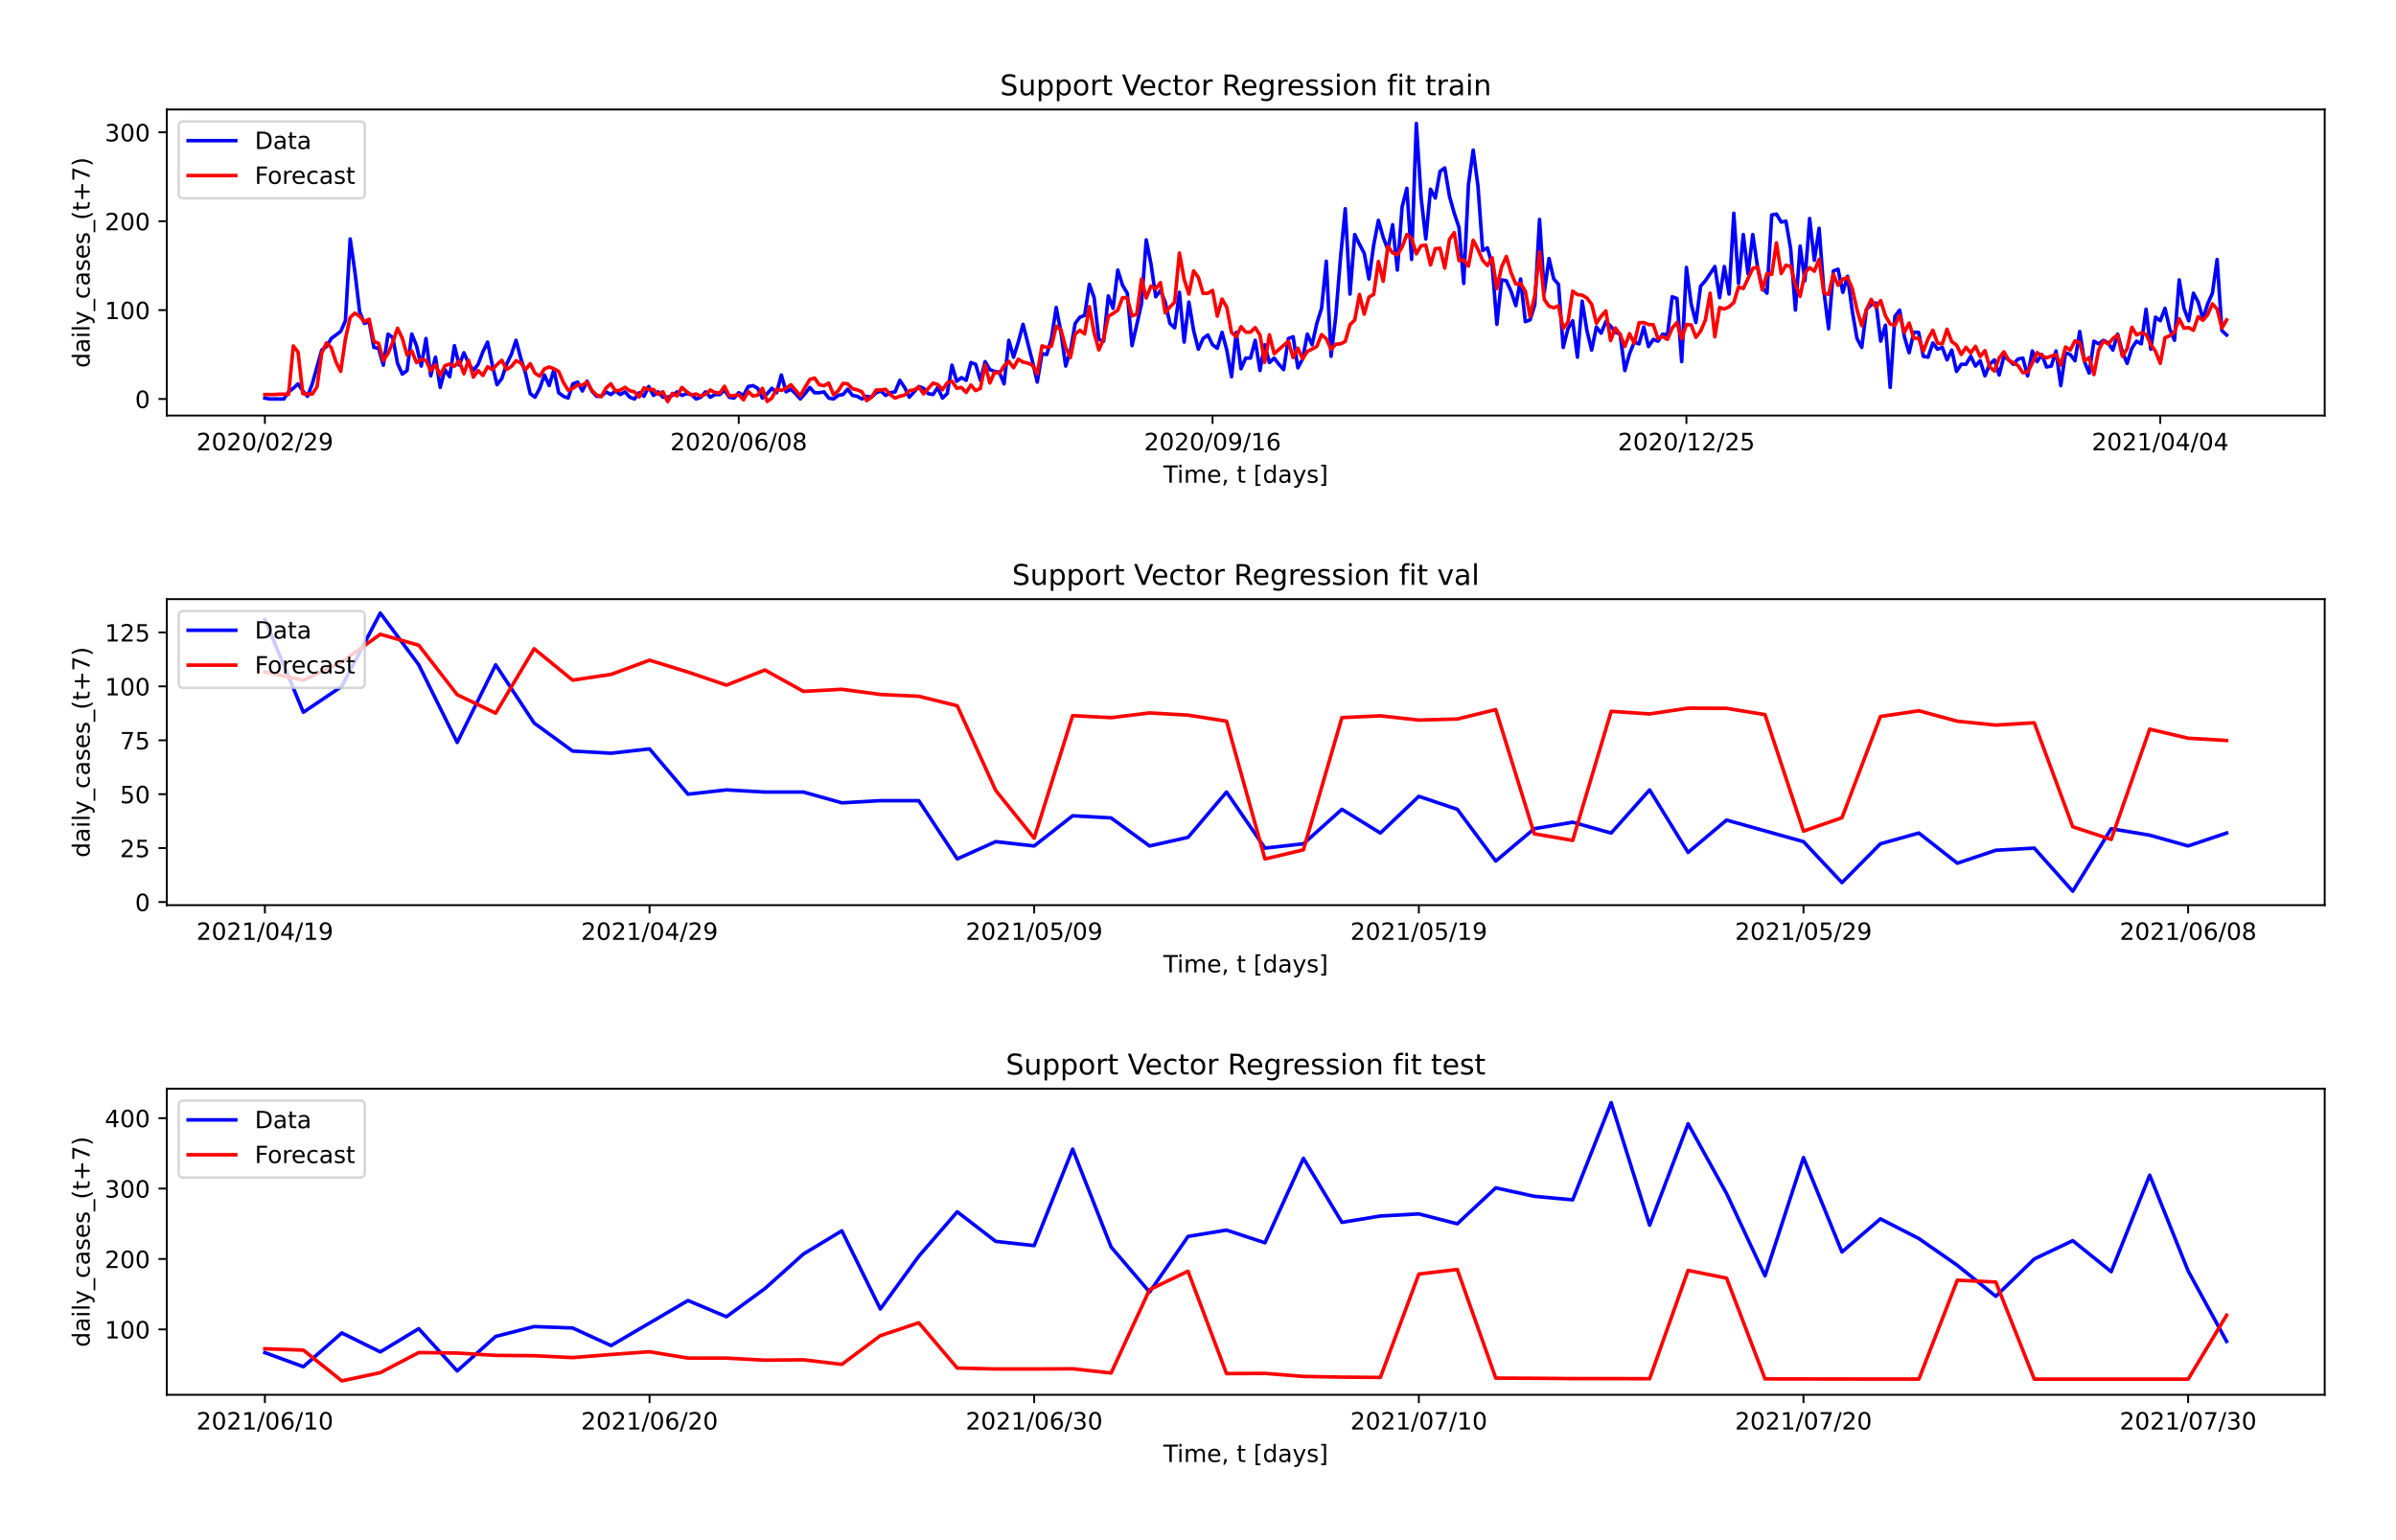 <?xml version="1.0" encoding="utf-8" standalone="no"?>
<!DOCTYPE svg PUBLIC "-//W3C//DTD SVG 1.1//EN"
  "http://www.w3.org/Graphics/SVG/1.1/DTD/svg11.dtd">
<!-- Created with matplotlib (https://matplotlib.org/) -->
<svg height="648pt" version="1.1" viewBox="0 0 1008 648" width="1008pt" xmlns="http://www.w3.org/2000/svg" xmlns:xlink="http://www.w3.org/1999/xlink">
 <defs>
  <style type="text/css">*{stroke-linecap:butt;stroke-linejoin:round;}</style>
 </defs>
 <g id="figure_1">
  <g id="patch_1">
   <path d="M 0 648 
L 1008 648 
L 1008 0 
L 0 0 
z
" style="fill:#ffffff;"/>
  </g>
  <g id="axes_1">
   <g id="patch_2">
    <path d="M 70.171 174.84 
L 978 174.84 
L 978 46.08 
L 70.171 46.08 
z
" style="fill:#ffffff;"/>
   </g>
   <g id="matplotlib.axis_1">
    <g id="xtick_1">
     <g id="line2d_1">
      <defs>
       <path d="M 0 0 
L 0 3.5 
" id="m741c9a7034" style="stroke:#000000;stroke-width:0.8;"/>
      </defs>
      <g>
       <use style="stroke:#000000;stroke-width:0.8;" x="111.436" xlink:href="#m741c9a7034" y="174.84"/>
      </g>
     </g>
     <g id="text_1">
      <!-- 2020/02/29 -->
      <g transform="translate(82.617 189.438)scale(0.1 -0.1)">
       <defs>
        <path d="M 19.188 8.297 
L 53.609 8.297 
L 53.609 0 
L 7.328 0 
L 7.328 8.297 
Q 12.938 14.109 22.625 23.891 
Q 32.328 33.688 34.812 36.531 
Q 39.547 41.844 41.422 45.531 
Q 43.312 49.219 43.312 52.781 
Q 43.312 58.594 39.234 62.25 
Q 35.156 65.922 28.609 65.922 
Q 23.969 65.922 18.812 64.312 
Q 13.672 62.703 7.812 59.422 
L 7.812 69.391 
Q 13.766 71.781 18.938 73 
Q 24.125 74.219 28.422 74.219 
Q 39.75 74.219 46.484 68.547 
Q 53.219 62.891 53.219 53.422 
Q 53.219 48.922 51.531 44.891 
Q 49.859 40.875 45.406 35.406 
Q 44.188 33.984 37.641 27.219 
Q 31.109 20.453 19.188 8.297 
z
" id="DejaVuSans-50"/>
        <path d="M 31.781 66.406 
Q 24.172 66.406 20.328 58.906 
Q 16.5 51.422 16.5 36.375 
Q 16.5 21.391 20.328 13.891 
Q 24.172 6.391 31.781 6.391 
Q 39.453 6.391 43.281 13.891 
Q 47.125 21.391 47.125 36.375 
Q 47.125 51.422 43.281 58.906 
Q 39.453 66.406 31.781 66.406 
z
M 31.781 74.219 
Q 44.047 74.219 50.516 64.516 
Q 56.984 54.828 56.984 36.375 
Q 56.984 17.969 50.516 8.266 
Q 44.047 -1.422 31.781 -1.422 
Q 19.531 -1.422 13.062 8.266 
Q 6.594 17.969 6.594 36.375 
Q 6.594 54.828 13.062 64.516 
Q 19.531 74.219 31.781 74.219 
z
" id="DejaVuSans-48"/>
        <path d="M 25.391 72.906 
L 33.688 72.906 
L 8.297 -9.281 
L 0 -9.281 
z
" id="DejaVuSans-47"/>
        <path d="M 10.984 1.516 
L 10.984 10.5 
Q 14.703 8.734 18.5 7.812 
Q 22.312 6.891 25.984 6.891 
Q 35.75 6.891 40.891 13.453 
Q 46.047 20.016 46.781 33.406 
Q 43.953 29.203 39.594 26.953 
Q 35.25 24.703 29.984 24.703 
Q 19.047 24.703 12.672 31.312 
Q 6.297 37.938 6.297 49.422 
Q 6.297 60.641 12.938 67.422 
Q 19.578 74.219 30.609 74.219 
Q 43.266 74.219 49.922 64.516 
Q 56.594 54.828 56.594 36.375 
Q 56.594 19.141 48.406 8.859 
Q 40.234 -1.422 26.422 -1.422 
Q 22.703 -1.422 18.891 -0.688 
Q 15.094 0.047 10.984 1.516 
z
M 30.609 32.422 
Q 37.25 32.422 41.125 36.953 
Q 45.016 41.5 45.016 49.422 
Q 45.016 57.281 41.125 61.844 
Q 37.25 66.406 30.609 66.406 
Q 23.969 66.406 20.094 61.844 
Q 16.219 57.281 16.219 49.422 
Q 16.219 41.5 20.094 36.953 
Q 23.969 32.422 30.609 32.422 
z
" id="DejaVuSans-57"/>
       </defs>
       <use xlink:href="#DejaVuSans-50"/>
       <use x="63.623" xlink:href="#DejaVuSans-48"/>
       <use x="127.246" xlink:href="#DejaVuSans-50"/>
       <use x="190.869" xlink:href="#DejaVuSans-48"/>
       <use x="254.492" xlink:href="#DejaVuSans-47"/>
       <use x="288.184" xlink:href="#DejaVuSans-48"/>
       <use x="351.807" xlink:href="#DejaVuSans-50"/>
       <use x="415.43" xlink:href="#DejaVuSans-47"/>
       <use x="449.121" xlink:href="#DejaVuSans-50"/>
       <use x="512.744" xlink:href="#DejaVuSans-57"/>
      </g>
     </g>
    </g>
    <g id="xtick_2">
     <g id="line2d_2">
      <g>
       <use style="stroke:#000000;stroke-width:0.8;" x="310.784" xlink:href="#m741c9a7034" y="174.84"/>
      </g>
     </g>
     <g id="text_2">
      <!-- 2020/06/08 -->
      <g transform="translate(281.965 189.438)scale(0.1 -0.1)">
       <defs>
        <path d="M 33.016 40.375 
Q 26.375 40.375 22.484 35.828 
Q 18.609 31.297 18.609 23.391 
Q 18.609 15.531 22.484 10.953 
Q 26.375 6.391 33.016 6.391 
Q 39.656 6.391 43.531 10.953 
Q 47.406 15.531 47.406 23.391 
Q 47.406 31.297 43.531 35.828 
Q 39.656 40.375 33.016 40.375 
z
M 52.594 71.297 
L 52.594 62.312 
Q 48.875 64.062 45.094 64.984 
Q 41.312 65.922 37.594 65.922 
Q 27.828 65.922 22.672 59.328 
Q 17.531 52.734 16.797 39.406 
Q 19.672 43.656 24.016 45.922 
Q 28.375 48.188 33.594 48.188 
Q 44.578 48.188 50.953 41.516 
Q 57.328 34.859 57.328 23.391 
Q 57.328 12.156 50.688 5.359 
Q 44.047 -1.422 33.016 -1.422 
Q 20.359 -1.422 13.672 8.266 
Q 6.984 17.969 6.984 36.375 
Q 6.984 53.656 15.188 63.938 
Q 23.391 74.219 37.203 74.219 
Q 40.922 74.219 44.703 73.484 
Q 48.484 72.75 52.594 71.297 
z
" id="DejaVuSans-54"/>
        <path d="M 31.781 34.625 
Q 24.75 34.625 20.719 30.859 
Q 16.703 27.094 16.703 20.516 
Q 16.703 13.922 20.719 10.156 
Q 24.75 6.391 31.781 6.391 
Q 38.812 6.391 42.859 10.172 
Q 46.922 13.969 46.922 20.516 
Q 46.922 27.094 42.891 30.859 
Q 38.875 34.625 31.781 34.625 
z
M 21.922 38.812 
Q 15.578 40.375 12.031 44.719 
Q 8.5 49.078 8.5 55.328 
Q 8.5 64.062 14.719 69.141 
Q 20.953 74.219 31.781 74.219 
Q 42.672 74.219 48.875 69.141 
Q 55.078 64.062 55.078 55.328 
Q 55.078 49.078 51.531 44.719 
Q 48 40.375 41.703 38.812 
Q 48.828 37.156 52.797 32.312 
Q 56.781 27.484 56.781 20.516 
Q 56.781 9.906 50.312 4.234 
Q 43.844 -1.422 31.781 -1.422 
Q 19.734 -1.422 13.25 4.234 
Q 6.781 9.906 6.781 20.516 
Q 6.781 27.484 10.781 32.312 
Q 14.797 37.156 21.922 38.812 
z
M 18.312 54.391 
Q 18.312 48.734 21.844 45.562 
Q 25.391 42.391 31.781 42.391 
Q 38.141 42.391 41.719 45.562 
Q 45.312 48.734 45.312 54.391 
Q 45.312 60.062 41.719 63.234 
Q 38.141 66.406 31.781 66.406 
Q 25.391 66.406 21.844 63.234 
Q 18.312 60.062 18.312 54.391 
z
" id="DejaVuSans-56"/>
       </defs>
       <use xlink:href="#DejaVuSans-50"/>
       <use x="63.623" xlink:href="#DejaVuSans-48"/>
       <use x="127.246" xlink:href="#DejaVuSans-50"/>
       <use x="190.869" xlink:href="#DejaVuSans-48"/>
       <use x="254.492" xlink:href="#DejaVuSans-47"/>
       <use x="288.184" xlink:href="#DejaVuSans-48"/>
       <use x="351.807" xlink:href="#DejaVuSans-54"/>
       <use x="415.43" xlink:href="#DejaVuSans-47"/>
       <use x="449.121" xlink:href="#DejaVuSans-48"/>
       <use x="512.744" xlink:href="#DejaVuSans-56"/>
      </g>
     </g>
    </g>
    <g id="xtick_3">
     <g id="line2d_3">
      <g>
       <use style="stroke:#000000;stroke-width:0.8;" x="510.131" xlink:href="#m741c9a7034" y="174.84"/>
      </g>
     </g>
     <g id="text_3">
      <!-- 2020/09/16 -->
      <g transform="translate(481.313 189.438)scale(0.1 -0.1)">
       <defs>
        <path d="M 12.406 8.297 
L 28.516 8.297 
L 28.516 63.922 
L 10.984 60.406 
L 10.984 69.391 
L 28.422 72.906 
L 38.281 72.906 
L 38.281 8.297 
L 54.391 8.297 
L 54.391 0 
L 12.406 0 
z
" id="DejaVuSans-49"/>
       </defs>
       <use xlink:href="#DejaVuSans-50"/>
       <use x="63.623" xlink:href="#DejaVuSans-48"/>
       <use x="127.246" xlink:href="#DejaVuSans-50"/>
       <use x="190.869" xlink:href="#DejaVuSans-48"/>
       <use x="254.492" xlink:href="#DejaVuSans-47"/>
       <use x="288.184" xlink:href="#DejaVuSans-48"/>
       <use x="351.807" xlink:href="#DejaVuSans-57"/>
       <use x="415.43" xlink:href="#DejaVuSans-47"/>
       <use x="449.121" xlink:href="#DejaVuSans-49"/>
       <use x="512.744" xlink:href="#DejaVuSans-54"/>
      </g>
     </g>
    </g>
    <g id="xtick_4">
     <g id="line2d_4">
      <g>
       <use style="stroke:#000000;stroke-width:0.8;" x="709.479" xlink:href="#m741c9a7034" y="174.84"/>
      </g>
     </g>
     <g id="text_4">
      <!-- 2020/12/25 -->
      <g transform="translate(680.66 189.438)scale(0.1 -0.1)">
       <defs>
        <path d="M 10.797 72.906 
L 49.516 72.906 
L 49.516 64.594 
L 19.828 64.594 
L 19.828 46.734 
Q 21.969 47.469 24.109 47.828 
Q 26.266 48.188 28.422 48.188 
Q 40.625 48.188 47.75 41.5 
Q 54.891 34.812 54.891 23.391 
Q 54.891 11.625 47.562 5.094 
Q 40.234 -1.422 26.906 -1.422 
Q 22.312 -1.422 17.547 -0.641 
Q 12.797 0.141 7.719 1.703 
L 7.719 11.625 
Q 12.109 9.234 16.797 8.062 
Q 21.484 6.891 26.703 6.891 
Q 35.156 6.891 40.078 11.328 
Q 45.016 15.766 45.016 23.391 
Q 45.016 31 40.078 35.438 
Q 35.156 39.891 26.703 39.891 
Q 22.75 39.891 18.812 39.016 
Q 14.891 38.141 10.797 36.281 
z
" id="DejaVuSans-53"/>
       </defs>
       <use xlink:href="#DejaVuSans-50"/>
       <use x="63.623" xlink:href="#DejaVuSans-48"/>
       <use x="127.246" xlink:href="#DejaVuSans-50"/>
       <use x="190.869" xlink:href="#DejaVuSans-48"/>
       <use x="254.492" xlink:href="#DejaVuSans-47"/>
       <use x="288.184" xlink:href="#DejaVuSans-49"/>
       <use x="351.807" xlink:href="#DejaVuSans-50"/>
       <use x="415.43" xlink:href="#DejaVuSans-47"/>
       <use x="449.121" xlink:href="#DejaVuSans-50"/>
       <use x="512.744" xlink:href="#DejaVuSans-53"/>
      </g>
     </g>
    </g>
    <g id="xtick_5">
     <g id="line2d_5">
      <g>
       <use style="stroke:#000000;stroke-width:0.8;" x="908.826" xlink:href="#m741c9a7034" y="174.84"/>
      </g>
     </g>
     <g id="text_5">
      <!-- 2021/04/04 -->
      <g transform="translate(880.008 189.438)scale(0.1 -0.1)">
       <defs>
        <path d="M 37.797 64.312 
L 12.891 25.391 
L 37.797 25.391 
z
M 35.203 72.906 
L 47.609 72.906 
L 47.609 25.391 
L 58.016 25.391 
L 58.016 17.188 
L 47.609 17.188 
L 47.609 0 
L 37.797 0 
L 37.797 17.188 
L 4.891 17.188 
L 4.891 26.703 
z
" id="DejaVuSans-52"/>
       </defs>
       <use xlink:href="#DejaVuSans-50"/>
       <use x="63.623" xlink:href="#DejaVuSans-48"/>
       <use x="127.246" xlink:href="#DejaVuSans-50"/>
       <use x="190.869" xlink:href="#DejaVuSans-49"/>
       <use x="254.492" xlink:href="#DejaVuSans-47"/>
       <use x="288.184" xlink:href="#DejaVuSans-48"/>
       <use x="351.807" xlink:href="#DejaVuSans-52"/>
       <use x="415.43" xlink:href="#DejaVuSans-47"/>
       <use x="449.121" xlink:href="#DejaVuSans-48"/>
       <use x="512.744" xlink:href="#DejaVuSans-52"/>
      </g>
     </g>
    </g>
    <g id="text_6">
     <!-- Time, t [days] -->
     <g transform="translate(489.421 203.117)scale(0.1 -0.1)">
      <defs>
       <path d="M -0.297 72.906 
L 61.375 72.906 
L 61.375 64.594 
L 35.5 64.594 
L 35.5 0 
L 25.594 0 
L 25.594 64.594 
L -0.297 64.594 
z
" id="DejaVuSans-84"/>
       <path d="M 9.422 54.688 
L 18.406 54.688 
L 18.406 0 
L 9.422 0 
z
M 9.422 75.984 
L 18.406 75.984 
L 18.406 64.594 
L 9.422 64.594 
z
" id="DejaVuSans-105"/>
       <path d="M 52 44.188 
Q 55.375 50.25 60.062 53.125 
Q 64.75 56 71.094 56 
Q 79.641 56 84.281 50.016 
Q 88.922 44.047 88.922 33.016 
L 88.922 0 
L 79.891 0 
L 79.891 32.719 
Q 79.891 40.578 77.094 44.375 
Q 74.312 48.188 68.609 48.188 
Q 61.625 48.188 57.562 43.547 
Q 53.516 38.922 53.516 30.906 
L 53.516 0 
L 44.484 0 
L 44.484 32.719 
Q 44.484 40.625 41.703 44.406 
Q 38.922 48.188 33.109 48.188 
Q 26.219 48.188 22.156 43.531 
Q 18.109 38.875 18.109 30.906 
L 18.109 0 
L 9.078 0 
L 9.078 54.688 
L 18.109 54.688 
L 18.109 46.188 
Q 21.188 51.219 25.484 53.609 
Q 29.781 56 35.688 56 
Q 41.656 56 45.828 52.969 
Q 50 49.953 52 44.188 
z
" id="DejaVuSans-109"/>
       <path d="M 56.203 29.594 
L 56.203 25.203 
L 14.891 25.203 
Q 15.484 15.922 20.484 11.062 
Q 25.484 6.203 34.422 6.203 
Q 39.594 6.203 44.453 7.469 
Q 49.312 8.734 54.109 11.281 
L 54.109 2.781 
Q 49.266 0.734 44.188 -0.344 
Q 39.109 -1.422 33.891 -1.422 
Q 20.797 -1.422 13.156 6.188 
Q 5.516 13.812 5.516 26.812 
Q 5.516 40.234 12.766 48.109 
Q 20.016 56 32.328 56 
Q 43.359 56 49.781 48.891 
Q 56.203 41.797 56.203 29.594 
z
M 47.219 32.234 
Q 47.125 39.594 43.094 43.984 
Q 39.062 48.391 32.422 48.391 
Q 24.906 48.391 20.391 44.141 
Q 15.875 39.891 15.188 32.172 
z
" id="DejaVuSans-101"/>
       <path d="M 11.719 12.406 
L 22.016 12.406 
L 22.016 4 
L 14.016 -11.625 
L 7.719 -11.625 
L 11.719 4 
z
" id="DejaVuSans-44"/>
       <path id="DejaVuSans-32"/>
       <path d="M 18.312 70.219 
L 18.312 54.688 
L 36.812 54.688 
L 36.812 47.703 
L 18.312 47.703 
L 18.312 18.016 
Q 18.312 11.328 20.141 9.422 
Q 21.969 7.516 27.594 7.516 
L 36.812 7.516 
L 36.812 0 
L 27.594 0 
Q 17.188 0 13.234 3.875 
Q 9.281 7.766 9.281 18.016 
L 9.281 47.703 
L 2.688 47.703 
L 2.688 54.688 
L 9.281 54.688 
L 9.281 70.219 
z
" id="DejaVuSans-116"/>
       <path d="M 8.594 75.984 
L 29.297 75.984 
L 29.297 69 
L 17.578 69 
L 17.578 -6.203 
L 29.297 -6.203 
L 29.297 -13.188 
L 8.594 -13.188 
z
" id="DejaVuSans-91"/>
       <path d="M 45.406 46.391 
L 45.406 75.984 
L 54.391 75.984 
L 54.391 0 
L 45.406 0 
L 45.406 8.203 
Q 42.578 3.328 38.25 0.953 
Q 33.938 -1.422 27.875 -1.422 
Q 17.969 -1.422 11.734 6.484 
Q 5.516 14.406 5.516 27.297 
Q 5.516 40.188 11.734 48.094 
Q 17.969 56 27.875 56 
Q 33.938 56 38.25 53.625 
Q 42.578 51.266 45.406 46.391 
z
M 14.797 27.297 
Q 14.797 17.391 18.875 11.75 
Q 22.953 6.109 30.078 6.109 
Q 37.203 6.109 41.297 11.75 
Q 45.406 17.391 45.406 27.297 
Q 45.406 37.203 41.297 42.844 
Q 37.203 48.484 30.078 48.484 
Q 22.953 48.484 18.875 42.844 
Q 14.797 37.203 14.797 27.297 
z
" id="DejaVuSans-100"/>
       <path d="M 34.281 27.484 
Q 23.391 27.484 19.188 25 
Q 14.984 22.516 14.984 16.5 
Q 14.984 11.719 18.141 8.906 
Q 21.297 6.109 26.703 6.109 
Q 34.188 6.109 38.703 11.406 
Q 43.219 16.703 43.219 25.484 
L 43.219 27.484 
z
M 52.203 31.203 
L 52.203 0 
L 43.219 0 
L 43.219 8.297 
Q 40.141 3.328 35.547 0.953 
Q 30.953 -1.422 24.312 -1.422 
Q 15.922 -1.422 10.953 3.297 
Q 6 8.016 6 15.922 
Q 6 25.141 12.172 29.828 
Q 18.359 34.516 30.609 34.516 
L 43.219 34.516 
L 43.219 35.406 
Q 43.219 41.609 39.141 45 
Q 35.062 48.391 27.688 48.391 
Q 23 48.391 18.547 47.266 
Q 14.109 46.141 10.016 43.891 
L 10.016 52.203 
Q 14.938 54.109 19.578 55.047 
Q 24.219 56 28.609 56 
Q 40.484 56 46.344 49.844 
Q 52.203 43.703 52.203 31.203 
z
" id="DejaVuSans-97"/>
       <path d="M 32.172 -5.078 
Q 28.375 -14.844 24.75 -17.812 
Q 21.141 -20.797 15.094 -20.797 
L 7.906 -20.797 
L 7.906 -13.281 
L 13.188 -13.281 
Q 16.891 -13.281 18.938 -11.516 
Q 21 -9.766 23.484 -3.219 
L 25.094 0.875 
L 2.984 54.688 
L 12.5 54.688 
L 29.594 11.922 
L 46.688 54.688 
L 56.203 54.688 
z
" id="DejaVuSans-121"/>
       <path d="M 44.281 53.078 
L 44.281 44.578 
Q 40.484 46.531 36.375 47.5 
Q 32.281 48.484 27.875 48.484 
Q 21.188 48.484 17.844 46.438 
Q 14.5 44.391 14.5 40.281 
Q 14.5 37.156 16.891 35.375 
Q 19.281 33.594 26.516 31.984 
L 29.594 31.297 
Q 39.156 29.25 43.188 25.516 
Q 47.219 21.781 47.219 15.094 
Q 47.219 7.469 41.188 3.016 
Q 35.156 -1.422 24.609 -1.422 
Q 20.219 -1.422 15.453 -0.562 
Q 10.688 0.297 5.422 2 
L 5.422 11.281 
Q 10.406 8.688 15.234 7.391 
Q 20.062 6.109 24.812 6.109 
Q 31.156 6.109 34.562 8.281 
Q 37.984 10.453 37.984 14.406 
Q 37.984 18.062 35.516 20.016 
Q 33.062 21.969 24.703 23.781 
L 21.578 24.516 
Q 13.234 26.266 9.516 29.906 
Q 5.812 33.547 5.812 39.891 
Q 5.812 47.609 11.281 51.797 
Q 16.75 56 26.812 56 
Q 31.781 56 36.172 55.266 
Q 40.578 54.547 44.281 53.078 
z
" id="DejaVuSans-115"/>
       <path d="M 30.422 75.984 
L 30.422 -13.188 
L 9.719 -13.188 
L 9.719 -6.203 
L 21.391 -6.203 
L 21.391 69 
L 9.719 69 
L 9.719 75.984 
z
" id="DejaVuSans-93"/>
      </defs>
      <use xlink:href="#DejaVuSans-84"/>
      <use x="57.959" xlink:href="#DejaVuSans-105"/>
      <use x="85.742" xlink:href="#DejaVuSans-109"/>
      <use x="183.154" xlink:href="#DejaVuSans-101"/>
      <use x="244.678" xlink:href="#DejaVuSans-44"/>
      <use x="276.465" xlink:href="#DejaVuSans-32"/>
      <use x="308.252" xlink:href="#DejaVuSans-116"/>
      <use x="347.461" xlink:href="#DejaVuSans-32"/>
      <use x="379.248" xlink:href="#DejaVuSans-91"/>
      <use x="418.262" xlink:href="#DejaVuSans-100"/>
      <use x="481.738" xlink:href="#DejaVuSans-97"/>
      <use x="543.018" xlink:href="#DejaVuSans-121"/>
      <use x="602.197" xlink:href="#DejaVuSans-115"/>
      <use x="654.297" xlink:href="#DejaVuSans-93"/>
     </g>
    </g>
   </g>
   <g id="matplotlib.axis_2">
    <g id="ytick_1">
     <g id="line2d_6">
      <defs>
       <path d="M 0 0 
L -3.5 0 
" id="m986bcbc29e" style="stroke:#000000;stroke-width:0.8;"/>
      </defs>
      <g>
       <use style="stroke:#000000;stroke-width:0.8;" x="70.171" xlink:href="#m986bcbc29e" y="167.866"/>
      </g>
     </g>
     <g id="text_7">
      <!-- 0 -->
      <g transform="translate(56.809 171.665)scale(0.1 -0.1)">
       <use xlink:href="#DejaVuSans-48"/>
      </g>
     </g>
    </g>
    <g id="ytick_2">
     <g id="line2d_7">
      <g>
       <use style="stroke:#000000;stroke-width:0.8;" x="70.171" xlink:href="#m986bcbc29e" y="130.468"/>
      </g>
     </g>
     <g id="text_8">
      <!-- 100 -->
      <g transform="translate(44.084 134.267)scale(0.1 -0.1)">
       <use xlink:href="#DejaVuSans-49"/>
       <use x="63.623" xlink:href="#DejaVuSans-48"/>
       <use x="127.246" xlink:href="#DejaVuSans-48"/>
      </g>
     </g>
    </g>
    <g id="ytick_3">
     <g id="line2d_8">
      <g>
       <use style="stroke:#000000;stroke-width:0.8;" x="70.171" xlink:href="#m986bcbc29e" y="93.07"/>
      </g>
     </g>
     <g id="text_9">
      <!-- 200 -->
      <g transform="translate(44.084 96.869)scale(0.1 -0.1)">
       <use xlink:href="#DejaVuSans-50"/>
       <use x="63.623" xlink:href="#DejaVuSans-48"/>
       <use x="127.246" xlink:href="#DejaVuSans-48"/>
      </g>
     </g>
    </g>
    <g id="ytick_4">
     <g id="line2d_9">
      <g>
       <use style="stroke:#000000;stroke-width:0.8;" x="70.171" xlink:href="#m986bcbc29e" y="55.672"/>
      </g>
     </g>
     <g id="text_10">
      <!-- 300 -->
      <g transform="translate(44.084 59.472)scale(0.1 -0.1)">
       <defs>
        <path d="M 40.578 39.312 
Q 47.656 37.797 51.625 33 
Q 55.609 28.219 55.609 21.188 
Q 55.609 10.406 48.188 4.484 
Q 40.766 -1.422 27.094 -1.422 
Q 22.516 -1.422 17.656 -0.516 
Q 12.797 0.391 7.625 2.203 
L 7.625 11.719 
Q 11.719 9.328 16.594 8.109 
Q 21.484 6.891 26.812 6.891 
Q 36.078 6.891 40.938 10.547 
Q 45.797 14.203 45.797 21.188 
Q 45.797 27.641 41.281 31.266 
Q 36.766 34.906 28.719 34.906 
L 20.219 34.906 
L 20.219 43.016 
L 29.109 43.016 
Q 36.375 43.016 40.234 45.922 
Q 44.094 48.828 44.094 54.297 
Q 44.094 59.906 40.109 62.906 
Q 36.141 65.922 28.719 65.922 
Q 24.656 65.922 20.016 65.031 
Q 15.375 64.156 9.812 62.312 
L 9.812 71.094 
Q 15.438 72.656 20.344 73.438 
Q 25.25 74.219 29.594 74.219 
Q 40.828 74.219 47.359 69.109 
Q 53.906 64.016 53.906 55.328 
Q 53.906 49.266 50.438 45.094 
Q 46.969 40.922 40.578 39.312 
z
" id="DejaVuSans-51"/>
       </defs>
       <use xlink:href="#DejaVuSans-51"/>
       <use x="63.623" xlink:href="#DejaVuSans-48"/>
       <use x="127.246" xlink:href="#DejaVuSans-48"/>
      </g>
     </g>
    </g>
    <g id="text_11">
     <!-- daily_cases_(t+7) -->
     <g transform="translate(37.726 154.768)rotate(-90)scale(0.1 -0.1)">
      <defs>
       <path d="M 9.422 75.984 
L 18.406 75.984 
L 18.406 0 
L 9.422 0 
z
" id="DejaVuSans-108"/>
       <path d="M 50.984 -16.609 
L 50.984 -23.578 
L -0.984 -23.578 
L -0.984 -16.609 
z
" id="DejaVuSans-95"/>
       <path d="M 48.781 52.594 
L 48.781 44.188 
Q 44.969 46.297 41.141 47.344 
Q 37.312 48.391 33.406 48.391 
Q 24.656 48.391 19.812 42.844 
Q 14.984 37.312 14.984 27.297 
Q 14.984 17.281 19.812 11.734 
Q 24.656 6.203 33.406 6.203 
Q 37.312 6.203 41.141 7.25 
Q 44.969 8.297 48.781 10.406 
L 48.781 2.094 
Q 45.016 0.344 40.984 -0.531 
Q 36.969 -1.422 32.422 -1.422 
Q 20.062 -1.422 12.781 6.344 
Q 5.516 14.109 5.516 27.297 
Q 5.516 40.672 12.859 48.328 
Q 20.219 56 33.016 56 
Q 37.156 56 41.109 55.141 
Q 45.062 54.297 48.781 52.594 
z
" id="DejaVuSans-99"/>
       <path d="M 31 75.875 
Q 24.469 64.656 21.281 53.656 
Q 18.109 42.672 18.109 31.391 
Q 18.109 20.125 21.312 9.062 
Q 24.516 -2 31 -13.188 
L 23.188 -13.188 
Q 15.875 -1.703 12.234 9.375 
Q 8.594 20.453 8.594 31.391 
Q 8.594 42.281 12.203 53.312 
Q 15.828 64.359 23.188 75.875 
z
" id="DejaVuSans-40"/>
       <path d="M 46 62.703 
L 46 35.5 
L 73.188 35.5 
L 73.188 27.203 
L 46 27.203 
L 46 0 
L 37.797 0 
L 37.797 27.203 
L 10.594 27.203 
L 10.594 35.5 
L 37.797 35.5 
L 37.797 62.703 
z
" id="DejaVuSans-43"/>
       <path d="M 8.203 72.906 
L 55.078 72.906 
L 55.078 68.703 
L 28.609 0 
L 18.312 0 
L 43.219 64.594 
L 8.203 64.594 
z
" id="DejaVuSans-55"/>
       <path d="M 8.016 75.875 
L 15.828 75.875 
Q 23.141 64.359 26.781 53.312 
Q 30.422 42.281 30.422 31.391 
Q 30.422 20.453 26.781 9.375 
Q 23.141 -1.703 15.828 -13.188 
L 8.016 -13.188 
Q 14.5 -2 17.703 9.062 
Q 20.906 20.125 20.906 31.391 
Q 20.906 42.672 17.703 53.656 
Q 14.5 64.656 8.016 75.875 
z
" id="DejaVuSans-41"/>
      </defs>
      <use xlink:href="#DejaVuSans-100"/>
      <use x="63.477" xlink:href="#DejaVuSans-97"/>
      <use x="124.756" xlink:href="#DejaVuSans-105"/>
      <use x="152.539" xlink:href="#DejaVuSans-108"/>
      <use x="180.322" xlink:href="#DejaVuSans-121"/>
      <use x="239.502" xlink:href="#DejaVuSans-95"/>
      <use x="289.502" xlink:href="#DejaVuSans-99"/>
      <use x="344.482" xlink:href="#DejaVuSans-97"/>
      <use x="405.762" xlink:href="#DejaVuSans-115"/>
      <use x="457.861" xlink:href="#DejaVuSans-101"/>
      <use x="519.385" xlink:href="#DejaVuSans-115"/>
      <use x="571.484" xlink:href="#DejaVuSans-95"/>
      <use x="621.484" xlink:href="#DejaVuSans-40"/>
      <use x="660.498" xlink:href="#DejaVuSans-116"/>
      <use x="699.707" xlink:href="#DejaVuSans-43"/>
      <use x="783.496" xlink:href="#DejaVuSans-55"/>
      <use x="847.119" xlink:href="#DejaVuSans-41"/>
     </g>
    </g>
   </g>
   <g id="line2d_10">
    <path clip-path="url(#pda3980bdf2)" d="M 111.436 167.492 
L 113.43 167.866 
L 119.41 167.866 
L 121.404 164.874 
L 123.397 163.378 
L 125.391 161.508 
L 127.384 164.5 
L 129.377 166.744 
L 131.371 161.508 
L 135.358 147.297 
L 137.351 145.801 
L 139.345 142.435 
L 143.332 139.443 
L 145.325 134.956 
L 147.319 100.55 
L 149.312 114.387 
L 151.306 131.216 
L 153.299 136.078 
L 155.293 135.33 
L 157.286 146.175 
L 159.28 146.549 
L 161.273 153.654 
L 163.267 140.565 
L 165.26 142.061 
L 167.254 152.906 
L 169.247 157.394 
L 171.24 155.898 
L 173.234 140.565 
L 175.227 145.427 
L 177.221 154.028 
L 179.214 142.435 
L 181.208 158.142 
L 183.201 150.289 
L 185.195 163.004 
L 187.188 155.524 
L 189.182 158.516 
L 191.175 145.427 
L 193.169 153.654 
L 195.162 148.419 
L 197.156 152.906 
L 199.149 155.898 
L 201.143 153.28 
L 203.136 148.045 
L 205.13 143.931 
L 207.123 153.654 
L 209.116 161.882 
L 211.11 159.264 
L 213.103 153.28 
L 215.097 149.167 
L 217.09 143.183 
L 219.084 150.663 
L 221.077 157.02 
L 223.071 165.622 
L 225.064 167.118 
L 227.058 163.378 
L 229.051 157.768 
L 231.045 162.256 
L 233.038 155.524 
L 235.032 165.248 
L 237.025 166.744 
L 239.019 167.492 
L 241.012 161.508 
L 243.006 160.76 
L 244.999 164.5 
L 246.993 160.386 
L 248.986 164.5 
L 250.979 166.744 
L 252.973 166.744 
L 254.966 164.874 
L 256.96 165.996 
L 258.953 164.5 
L 260.947 165.996 
L 262.94 164.874 
L 264.934 167.118 
L 266.927 167.866 
L 268.921 165.248 
L 270.914 166.744 
L 272.908 162.63 
L 274.901 166.37 
L 276.895 164.874 
L 278.888 167.118 
L 280.882 167.118 
L 282.875 166.37 
L 284.869 164.874 
L 286.862 166.37 
L 288.856 165.622 
L 290.849 165.996 
L 292.842 167.866 
L 294.836 167.118 
L 296.829 164.874 
L 298.823 167.118 
L 300.816 165.996 
L 302.81 165.996 
L 304.803 164.126 
L 306.797 167.118 
L 308.79 167.492 
L 310.784 165.248 
L 312.777 166.37 
L 314.771 162.63 
L 316.764 162.256 
L 318.758 163.378 
L 320.751 167.492 
L 322.745 165.622 
L 324.738 163.378 
L 326.732 165.248 
L 328.725 157.768 
L 330.719 164.874 
L 332.712 163.752 
L 334.705 165.622 
L 336.699 167.866 
L 338.692 165.622 
L 340.686 163.004 
L 342.679 165.248 
L 344.673 165.248 
L 346.666 164.874 
L 348.66 167.492 
L 350.653 167.866 
L 352.647 166.37 
L 354.64 165.996 
L 356.634 163.752 
L 358.627 166.37 
L 360.621 166.744 
L 362.614 167.866 
L 364.608 166.744 
L 366.601 167.118 
L 368.595 165.248 
L 370.588 164.5 
L 372.581 166.37 
L 374.575 165.248 
L 376.568 164.874 
L 378.562 160.012 
L 380.555 163.004 
L 382.549 167.118 
L 386.536 162.63 
L 388.529 163.378 
L 390.523 165.622 
L 392.516 165.996 
L 394.51 163.004 
L 396.503 167.492 
L 398.497 165.622 
L 400.49 153.654 
L 402.484 160.386 
L 404.477 158.89 
L 406.471 160.012 
L 408.464 152.532 
L 410.458 153.28 
L 412.451 160.012 
L 414.444 152.159 
L 416.438 155.524 
L 418.431 156.272 
L 420.425 156.646 
L 422.418 161.508 
L 424.412 143.183 
L 426.405 150.289 
L 428.399 143.931 
L 430.392 136.451 
L 434.379 152.159 
L 436.373 160.76 
L 438.366 148.793 
L 440.36 149.167 
L 442.353 142.435 
L 444.347 129.346 
L 446.34 139.817 
L 448.334 154.028 
L 450.327 147.671 
L 452.321 136.078 
L 454.314 133.46 
L 456.307 132.712 
L 458.301 119.623 
L 460.294 125.232 
L 462.288 142.809 
L 464.281 143.557 
L 466.275 124.484 
L 468.268 129.72 
L 470.262 113.639 
L 472.255 119.997 
L 474.249 123.362 
L 476.242 145.427 
L 480.229 127.85 
L 482.223 100.924 
L 484.216 111.021 
L 486.21 124.858 
L 488.203 122.24 
L 490.197 127.102 
L 492.19 136.078 
L 494.183 137.947 
L 496.177 122.988 
L 498.17 143.931 
L 500.164 127.102 
L 502.157 139.069 
L 504.151 146.923 
L 506.144 142.435 
L 508.138 140.939 
L 510.131 145.053 
L 512.125 146.549 
L 514.118 139.817 
L 516.112 147.297 
L 518.105 158.516 
L 520.099 139.817 
L 522.092 155.15 
L 524.086 150.663 
L 526.079 150.663 
L 528.073 143.183 
L 530.066 155.898 
L 532.06 145.053 
L 534.053 152.532 
L 536.046 150.663 
L 538.04 153.28 
L 540.033 155.524 
L 542.027 142.435 
L 544.02 141.687 
L 546.014 154.776 
L 548.007 151.037 
L 550.001 140.565 
L 551.994 145.053 
L 553.988 136.078 
L 555.981 129.72 
L 557.975 109.899 
L 559.968 149.915 
L 561.962 133.086 
L 563.955 108.403 
L 565.949 87.835 
L 567.942 123.736 
L 569.936 98.68 
L 571.929 102.794 
L 573.923 106.533 
L 575.916 117.379 
L 577.909 103.168 
L 579.903 92.696 
L 581.896 99.802 
L 583.89 105.037 
L 585.883 94.566 
L 587.877 113.639 
L 589.87 87.087 
L 591.864 79.233 
L 593.857 109.151 
L 595.851 51.933 
L 597.844 82.973 
L 599.838 100.55 
L 601.831 79.607 
L 603.825 83.347 
L 605.818 72.127 
L 607.812 70.632 
L 609.805 82.599 
L 611.799 89.704 
L 613.792 95.688 
L 615.785 119.249 
L 617.779 77.737 
L 619.772 63.152 
L 621.766 78.111 
L 623.759 105.411 
L 625.753 104.289 
L 627.746 111.395 
L 629.74 136.451 
L 631.733 117.753 
L 633.727 118.127 
L 635.72 122.614 
L 637.714 128.598 
L 639.707 117.379 
L 641.701 135.33 
L 643.694 134.582 
L 645.688 128.224 
L 647.681 92.322 
L 649.675 122.988 
L 651.668 108.777 
L 653.662 117.379 
L 655.655 119.623 
L 657.648 146.175 
L 659.642 138.321 
L 661.635 134.956 
L 663.629 150.289 
L 665.622 126.728 
L 667.616 139.069 
L 669.609 147.297 
L 671.603 137.573 
L 673.596 140.191 
L 675.59 135.33 
L 677.583 137.199 
L 679.577 139.817 
L 681.57 140.565 
L 683.564 155.898 
L 685.557 148.793 
L 687.551 143.931 
L 689.544 144.679 
L 691.538 137.573 
L 693.531 145.801 
L 695.525 142.809 
L 697.518 143.557 
L 699.511 140.565 
L 701.505 140.939 
L 703.498 124.858 
L 705.492 125.606 
L 707.485 152.159 
L 709.479 112.517 
L 711.472 127.85 
L 713.466 135.704 
L 715.459 120.37 
L 717.453 118.127 
L 721.44 112.143 
L 723.433 125.232 
L 725.427 112.143 
L 727.42 123.736 
L 729.414 89.704 
L 731.407 119.249 
L 733.401 98.68 
L 735.394 115.135 
L 737.388 98.68 
L 739.381 112.143 
L 741.374 121.118 
L 743.368 123.362 
L 745.361 90.452 
L 747.355 90.078 
L 749.348 93.444 
L 751.342 93.07 
L 753.335 104.663 
L 755.329 130.468 
L 757.322 103.542 
L 759.316 118.127 
L 761.309 91.948 
L 763.303 109.525 
L 765.296 96.062 
L 767.29 122.24 
L 769.283 138.321 
L 771.277 114.013 
L 773.27 113.265 
L 775.264 122.988 
L 777.257 116.257 
L 779.25 130.842 
L 781.244 142.435 
L 783.237 146.175 
L 785.231 130.094 
L 787.224 128.224 
L 789.218 127.476 
L 791.211 143.557 
L 793.205 136.825 
L 795.198 163.004 
L 797.192 133.086 
L 799.185 130.468 
L 801.179 141.687 
L 803.172 148.419 
L 805.166 139.817 
L 807.159 139.817 
L 809.153 149.915 
L 811.146 150.289 
L 813.14 144.305 
L 815.133 146.923 
L 817.127 146.175 
L 819.12 151.411 
L 821.113 147.297 
L 823.107 156.272 
L 825.1 153.28 
L 827.094 153.28 
L 829.087 149.915 
L 831.081 154.028 
L 833.074 151.785 
L 835.068 158.142 
L 837.061 153.28 
L 839.055 151.411 
L 841.048 157.768 
L 843.042 149.915 
L 845.035 151.411 
L 847.029 153.28 
L 849.022 151.037 
L 851.016 150.663 
L 853.009 158.142 
L 855.003 147.671 
L 856.996 152.159 
L 858.99 149.167 
L 860.983 154.402 
L 862.976 154.028 
L 864.97 147.671 
L 866.963 162.256 
L 868.957 148.419 
L 870.95 149.167 
L 872.944 151.785 
L 874.937 139.443 
L 876.931 152.159 
L 878.924 157.02 
L 880.918 143.557 
L 882.911 144.679 
L 884.905 143.183 
L 886.898 144.305 
L 888.892 147.297 
L 890.885 140.565 
L 892.879 148.045 
L 894.872 152.906 
L 896.866 146.549 
L 898.859 143.557 
L 900.852 144.679 
L 902.846 130.094 
L 904.839 146.923 
L 906.833 133.46 
L 908.826 134.956 
L 910.82 129.72 
L 912.813 138.321 
L 914.807 143.183 
L 916.8 117.753 
L 918.794 129.72 
L 920.787 134.956 
L 922.781 123.362 
L 924.774 127.102 
L 926.768 134.208 
L 928.761 127.85 
L 930.755 123.362 
L 932.748 109.151 
L 934.742 139.069 
L 936.735 140.939 
L 936.735 140.939 
" style="fill:none;stroke:#0000ff;stroke-linecap:square;stroke-width:1.5;"/>
   </g>
   <g id="line2d_11">
    <path clip-path="url(#pda3980bdf2)" d="M 111.436 165.996 
L 115.423 165.996 
L 117.417 165.852 
L 119.41 165.852 
L 121.404 165.971 
L 123.397 145.569 
L 125.391 148.093 
L 127.384 165.616 
L 129.377 165.832 
L 131.371 165.784 
L 133.364 162.79 
L 135.358 148.534 
L 137.351 144.285 
L 139.345 146.259 
L 141.338 152.264 
L 143.332 156.246 
L 145.325 142.604 
L 147.319 133.551 
L 149.312 131.761 
L 151.306 133.086 
L 153.299 135.318 
L 155.293 134.32 
L 157.286 143.722 
L 159.28 144.445 
L 161.273 151.785 
L 163.267 148.657 
L 165.26 143.931 
L 167.254 138.085 
L 169.247 142.314 
L 171.24 149.398 
L 173.234 147.631 
L 175.227 152.578 
L 177.221 151.121 
L 179.214 151.663 
L 181.208 155.997 
L 183.201 153.472 
L 185.195 157.889 
L 187.188 153.852 
L 189.182 153.164 
L 191.175 154.108 
L 193.169 151.784 
L 195.162 157.265 
L 197.156 151.583 
L 199.149 158.672 
L 201.143 155.9 
L 203.136 157.984 
L 205.13 154.293 
L 207.123 155.524 
L 209.116 153.399 
L 211.11 151.572 
L 213.103 155.471 
L 215.097 154.217 
L 217.09 151.774 
L 219.084 152.658 
L 221.077 155.562 
L 223.071 153.012 
L 225.064 157.001 
L 227.058 158.267 
L 229.051 155.21 
L 231.045 154.412 
L 233.038 155.125 
L 235.032 156.279 
L 237.025 160.898 
L 239.019 164.165 
L 241.012 163.378 
L 243.006 161.945 
L 244.999 162.049 
L 246.993 160.756 
L 248.986 164.188 
L 250.979 166.206 
L 252.973 166.846 
L 254.966 163.231 
L 256.96 161.477 
L 258.953 164.516 
L 260.947 164.13 
L 262.94 162.963 
L 264.934 164.417 
L 266.927 164.846 
L 268.921 167.028 
L 270.914 163.163 
L 272.908 163.955 
L 274.901 163.866 
L 276.895 165.932 
L 278.888 164.809 
L 280.882 168.987 
L 282.875 165.524 
L 284.869 166.595 
L 286.862 163.016 
L 288.856 164.769 
L 290.849 166.183 
L 292.842 165.764 
L 294.836 166.677 
L 296.829 165.851 
L 298.823 164.09 
L 300.816 165.188 
L 302.81 165.364 
L 304.803 162.529 
L 306.797 166.601 
L 308.79 166.426 
L 310.784 166.099 
L 312.777 168.239 
L 314.771 164.75 
L 316.764 166.593 
L 318.758 166.29 
L 320.751 163.392 
L 322.745 168.913 
L 324.738 167.469 
L 326.732 163.693 
L 328.725 164.287 
L 330.719 163.364 
L 332.712 161.882 
L 336.699 166.533 
L 338.692 162.923 
L 340.686 159.675 
L 342.679 159.031 
L 344.673 161.881 
L 346.666 162.3 
L 348.66 161.167 
L 350.653 166.071 
L 352.647 164.428 
L 354.64 161.304 
L 356.634 161.501 
L 358.627 163.549 
L 360.621 164.014 
L 362.614 164.863 
L 364.608 168.568 
L 366.601 167.158 
L 368.595 164.102 
L 370.588 164.072 
L 372.581 163.786 
L 374.575 166.099 
L 376.568 167.485 
L 378.562 166.702 
L 380.555 166.232 
L 382.549 164.372 
L 384.542 164.043 
L 386.536 162.8 
L 388.529 165.703 
L 392.516 161.205 
L 394.51 161.76 
L 396.503 163.988 
L 398.497 161.067 
L 400.49 160.352 
L 402.484 163.336 
L 404.477 163.049 
L 406.471 165.122 
L 408.464 161.995 
L 410.458 164.349 
L 412.451 163.419 
L 414.444 153.56 
L 416.438 161.132 
L 418.431 156.549 
L 420.425 157.143 
L 422.418 153.917 
L 424.412 152.035 
L 426.405 154.712 
L 428.399 151.138 
L 430.392 152.323 
L 432.386 152.786 
L 434.379 153.675 
L 436.373 157.244 
L 438.366 145.542 
L 440.36 146.188 
L 442.353 145.627 
L 444.347 137.242 
L 446.34 138.728 
L 448.334 146.248 
L 450.327 150.441 
L 452.321 140.536 
L 454.314 138.977 
L 456.307 140.503 
L 458.301 129.01 
L 460.294 140.048 
L 462.288 147.209 
L 464.281 142.737 
L 466.275 133.059 
L 468.268 131.877 
L 470.262 130.502 
L 472.255 125.233 
L 474.249 125.401 
L 476.242 132.92 
L 478.236 132.159 
L 480.229 117.42 
L 482.223 125.384 
L 484.216 120.339 
L 486.21 121.571 
L 488.203 118.893 
L 490.197 131.633 
L 492.19 129.166 
L 494.183 127.182 
L 496.177 106.461 
L 498.17 117.473 
L 500.164 123.742 
L 502.157 113.972 
L 504.151 116.708 
L 506.144 123.455 
L 508.138 123.398 
L 510.131 122.177 
L 512.125 133.011 
L 514.118 125.817 
L 516.112 129.298 
L 518.105 139.878 
L 520.099 141.687 
L 522.092 137.455 
L 524.086 139.729 
L 526.079 139.764 
L 528.073 137.83 
L 530.066 140.947 
L 532.06 152.426 
L 534.053 140.849 
L 536.046 148.805 
L 542.027 143.543 
L 544.02 150.464 
L 546.014 146.486 
L 548.007 151.03 
L 550.001 147.847 
L 551.994 146.883 
L 553.988 145.739 
L 555.981 140.772 
L 557.975 142.527 
L 559.968 146.991 
L 561.962 144.805 
L 563.955 144.685 
L 565.949 143.654 
L 567.942 136.595 
L 569.936 134.669 
L 571.929 123.882 
L 573.923 132.173 
L 575.916 125.025 
L 577.909 123.879 
L 579.903 110.012 
L 581.896 118.356 
L 583.89 103.63 
L 585.883 106.405 
L 587.877 107.218 
L 589.87 103.91 
L 591.864 98.675 
L 593.857 100.3 
L 595.851 106.807 
L 597.844 103.408 
L 599.838 103.145 
L 601.831 111.488 
L 603.825 104.629 
L 605.818 104.457 
L 607.812 112.788 
L 609.805 100.67 
L 611.799 97.865 
L 613.792 109.644 
L 615.785 109.342 
L 617.779 111.991 
L 619.772 101.071 
L 621.766 104.898 
L 623.759 109.503 
L 625.753 111.751 
L 627.746 108.447 
L 629.74 121.469 
L 631.733 112.278 
L 633.727 107.887 
L 635.72 114.784 
L 637.714 119.549 
L 639.707 119.249 
L 641.701 122.519 
L 643.694 133.164 
L 645.688 124.233 
L 647.681 106 
L 649.675 126.016 
L 651.668 128.811 
L 653.662 129.501 
L 655.655 128.66 
L 657.648 138.167 
L 659.642 135.568 
L 661.635 122.483 
L 663.629 123.958 
L 665.622 124.187 
L 667.616 125.367 
L 669.609 128.002 
L 671.603 135.99 
L 673.596 133.041 
L 675.59 130.804 
L 677.583 143.293 
L 679.577 137.995 
L 681.57 140.664 
L 683.564 145.779 
L 685.557 140.385 
L 687.551 144.446 
L 689.544 135.81 
L 691.538 135.703 
L 693.531 136.53 
L 695.525 136.641 
L 697.518 142.439 
L 699.511 141.651 
L 701.505 142.809 
L 703.498 138.044 
L 705.492 135.703 
L 707.485 142.539 
L 709.479 136.514 
L 711.472 136.707 
L 713.466 141.945 
L 715.459 139.33 
L 717.453 134.678 
L 719.446 123.367 
L 721.44 141.727 
L 723.433 129.387 
L 725.427 130.014 
L 727.42 129.093 
L 729.414 127.298 
L 731.407 120.742 
L 733.401 121.385 
L 737.388 112.974 
L 739.381 112.324 
L 741.374 121.981 
L 743.368 115.103 
L 745.361 115.48 
L 747.355 102.163 
L 749.348 115.085 
L 751.342 111.607 
L 753.335 112.08 
L 755.329 119.766 
L 757.322 124.687 
L 759.316 114.829 
L 761.309 112.602 
L 763.303 114.116 
L 765.296 109.092 
L 767.29 123.309 
L 769.283 123.859 
L 771.277 115.334 
L 773.27 120.046 
L 775.264 117.436 
L 777.257 116.786 
L 779.25 121.403 
L 781.244 130.335 
L 783.237 137.04 
L 785.231 130.255 
L 787.224 125.969 
L 789.218 129.346 
L 791.211 126.465 
L 793.205 132.89 
L 795.198 136.323 
L 797.192 136.903 
L 799.185 132.624 
L 801.179 139.817 
L 803.172 135.908 
L 805.166 142.374 
L 807.159 142.245 
L 809.153 147.711 
L 811.146 142.528 
L 813.14 138.938 
L 815.133 144.403 
L 817.127 144.693 
L 819.12 138.515 
L 821.113 143.742 
L 823.107 145.171 
L 825.1 149.17 
L 827.094 146.111 
L 829.087 148.492 
L 831.081 145.697 
L 833.074 150.014 
L 835.068 147.539 
L 837.061 154.311 
L 839.055 156.157 
L 841.048 150.63 
L 843.042 148.045 
L 845.035 151.513 
L 847.029 152.61 
L 849.022 153.85 
L 851.016 156.832 
L 853.009 156.486 
L 855.003 152.767 
L 856.996 148.356 
L 858.99 149.682 
L 860.983 150.547 
L 864.97 149.154 
L 866.963 153.639 
L 868.957 145.98 
L 870.95 147.297 
L 872.944 143.395 
L 874.937 144.212 
L 876.931 151.912 
L 878.924 150.431 
L 880.918 157.593 
L 882.911 147.25 
L 884.905 143.479 
L 886.898 144.731 
L 888.892 142.476 
L 890.885 140.968 
L 892.879 149.915 
L 894.872 146.761 
L 896.866 137.674 
L 898.859 140.904 
L 900.852 140.021 
L 902.846 140.681 
L 904.839 144.879 
L 906.833 147.852 
L 908.826 152.874 
L 910.82 142.109 
L 912.813 141.263 
L 914.807 139.803 
L 916.8 134.089 
L 918.794 138.099 
L 920.787 137.818 
L 922.781 138.975 
L 924.774 133.225 
L 926.768 134.767 
L 928.761 132.451 
L 930.755 127.832 
L 932.748 130.054 
L 934.742 138.089 
L 936.735 134.628 
L 936.735 134.628 
" style="fill:none;stroke:#ff0000;stroke-linecap:square;stroke-width:1.5;"/>
   </g>
   <g id="patch_3">
    <path d="M 70.171 174.84 
L 70.171 46.08 
" style="fill:none;stroke:#000000;stroke-linecap:square;stroke-linejoin:miter;stroke-width:0.8;"/>
   </g>
   <g id="patch_4">
    <path d="M 978 174.84 
L 978 46.08 
" style="fill:none;stroke:#000000;stroke-linecap:square;stroke-linejoin:miter;stroke-width:0.8;"/>
   </g>
   <g id="patch_5">
    <path d="M 70.171 174.84 
L 978 174.84 
" style="fill:none;stroke:#000000;stroke-linecap:square;stroke-linejoin:miter;stroke-width:0.8;"/>
   </g>
   <g id="patch_6">
    <path d="M 70.171 46.08 
L 978 46.08 
" style="fill:none;stroke:#000000;stroke-linecap:square;stroke-linejoin:miter;stroke-width:0.8;"/>
   </g>
   <g id="text_12">
    <!-- Support Vector Regression fit train -->
    <g transform="translate(420.707 40.08)scale(0.12 -0.12)">
     <defs>
      <path d="M 53.516 70.516 
L 53.516 60.891 
Q 47.906 63.578 42.922 64.891 
Q 37.938 66.219 33.297 66.219 
Q 25.25 66.219 20.875 63.094 
Q 16.5 59.969 16.5 54.203 
Q 16.5 49.359 19.406 46.891 
Q 22.312 44.438 30.422 42.922 
L 36.375 41.703 
Q 47.406 39.594 52.656 34.297 
Q 57.906 29 57.906 20.125 
Q 57.906 9.516 50.797 4.047 
Q 43.703 -1.422 29.984 -1.422 
Q 24.812 -1.422 18.969 -0.25 
Q 13.141 0.922 6.891 3.219 
L 6.891 13.375 
Q 12.891 10.016 18.656 8.297 
Q 24.422 6.594 29.984 6.594 
Q 38.422 6.594 43.016 9.906 
Q 47.609 13.234 47.609 19.391 
Q 47.609 24.75 44.312 27.781 
Q 41.016 30.812 33.5 32.328 
L 27.484 33.5 
Q 16.453 35.688 11.516 40.375 
Q 6.594 45.062 6.594 53.422 
Q 6.594 63.094 13.406 68.656 
Q 20.219 74.219 32.172 74.219 
Q 37.312 74.219 42.625 73.281 
Q 47.953 72.359 53.516 70.516 
z
" id="DejaVuSans-83"/>
      <path d="M 8.5 21.578 
L 8.5 54.688 
L 17.484 54.688 
L 17.484 21.922 
Q 17.484 14.156 20.5 10.266 
Q 23.531 6.391 29.594 6.391 
Q 36.859 6.391 41.078 11.031 
Q 45.312 15.672 45.312 23.688 
L 45.312 54.688 
L 54.297 54.688 
L 54.297 0 
L 45.312 0 
L 45.312 8.406 
Q 42.047 3.422 37.719 1 
Q 33.406 -1.422 27.688 -1.422 
Q 18.266 -1.422 13.375 4.438 
Q 8.5 10.297 8.5 21.578 
z
M 31.109 56 
z
" id="DejaVuSans-117"/>
      <path d="M 18.109 8.203 
L 18.109 -20.797 
L 9.078 -20.797 
L 9.078 54.688 
L 18.109 54.688 
L 18.109 46.391 
Q 20.953 51.266 25.266 53.625 
Q 29.594 56 35.594 56 
Q 45.562 56 51.781 48.094 
Q 58.016 40.188 58.016 27.297 
Q 58.016 14.406 51.781 6.484 
Q 45.562 -1.422 35.594 -1.422 
Q 29.594 -1.422 25.266 0.953 
Q 20.953 3.328 18.109 8.203 
z
M 48.688 27.297 
Q 48.688 37.203 44.609 42.844 
Q 40.531 48.484 33.406 48.484 
Q 26.266 48.484 22.188 42.844 
Q 18.109 37.203 18.109 27.297 
Q 18.109 17.391 22.188 11.75 
Q 26.266 6.109 33.406 6.109 
Q 40.531 6.109 44.609 11.75 
Q 48.688 17.391 48.688 27.297 
z
" id="DejaVuSans-112"/>
      <path d="M 30.609 48.391 
Q 23.391 48.391 19.188 42.75 
Q 14.984 37.109 14.984 27.297 
Q 14.984 17.484 19.156 11.844 
Q 23.344 6.203 30.609 6.203 
Q 37.797 6.203 41.984 11.859 
Q 46.188 17.531 46.188 27.297 
Q 46.188 37.016 41.984 42.703 
Q 37.797 48.391 30.609 48.391 
z
M 30.609 56 
Q 42.328 56 49.016 48.375 
Q 55.719 40.766 55.719 27.297 
Q 55.719 13.875 49.016 6.219 
Q 42.328 -1.422 30.609 -1.422 
Q 18.844 -1.422 12.172 6.219 
Q 5.516 13.875 5.516 27.297 
Q 5.516 40.766 12.172 48.375 
Q 18.844 56 30.609 56 
z
" id="DejaVuSans-111"/>
      <path d="M 41.109 46.297 
Q 39.594 47.172 37.812 47.578 
Q 36.031 48 33.891 48 
Q 26.266 48 22.188 43.047 
Q 18.109 38.094 18.109 28.812 
L 18.109 0 
L 9.078 0 
L 9.078 54.688 
L 18.109 54.688 
L 18.109 46.188 
Q 20.953 51.172 25.484 53.578 
Q 30.031 56 36.531 56 
Q 37.453 56 38.578 55.875 
Q 39.703 55.766 41.062 55.516 
z
" id="DejaVuSans-114"/>
      <path d="M 28.609 0 
L 0.781 72.906 
L 11.078 72.906 
L 34.188 11.531 
L 57.328 72.906 
L 67.578 72.906 
L 39.797 0 
z
" id="DejaVuSans-86"/>
      <path d="M 44.391 34.188 
Q 47.562 33.109 50.562 29.594 
Q 53.562 26.078 56.594 19.922 
L 66.609 0 
L 56 0 
L 46.688 18.703 
Q 43.062 26.031 39.672 28.422 
Q 36.281 30.812 30.422 30.812 
L 19.672 30.812 
L 19.672 0 
L 9.812 0 
L 9.812 72.906 
L 32.078 72.906 
Q 44.578 72.906 50.734 67.672 
Q 56.891 62.453 56.891 51.906 
Q 56.891 45.016 53.688 40.469 
Q 50.484 35.938 44.391 34.188 
z
M 19.672 64.797 
L 19.672 38.922 
L 32.078 38.922 
Q 39.203 38.922 42.844 42.219 
Q 46.484 45.516 46.484 51.906 
Q 46.484 58.297 42.844 61.547 
Q 39.203 64.797 32.078 64.797 
z
" id="DejaVuSans-82"/>
      <path d="M 45.406 27.984 
Q 45.406 37.75 41.375 43.109 
Q 37.359 48.484 30.078 48.484 
Q 22.859 48.484 18.828 43.109 
Q 14.797 37.75 14.797 27.984 
Q 14.797 18.266 18.828 12.891 
Q 22.859 7.516 30.078 7.516 
Q 37.359 7.516 41.375 12.891 
Q 45.406 18.266 45.406 27.984 
z
M 54.391 6.781 
Q 54.391 -7.172 48.188 -13.984 
Q 42 -20.797 29.203 -20.797 
Q 24.469 -20.797 20.266 -20.094 
Q 16.062 -19.391 12.109 -17.922 
L 12.109 -9.188 
Q 16.062 -11.328 19.922 -12.344 
Q 23.781 -13.375 27.781 -13.375 
Q 36.625 -13.375 41.016 -8.766 
Q 45.406 -4.156 45.406 5.172 
L 45.406 9.625 
Q 42.625 4.781 38.281 2.391 
Q 33.938 0 27.875 0 
Q 17.828 0 11.672 7.656 
Q 5.516 15.328 5.516 27.984 
Q 5.516 40.672 11.672 48.328 
Q 17.828 56 27.875 56 
Q 33.938 56 38.281 53.609 
Q 42.625 51.219 45.406 46.391 
L 45.406 54.688 
L 54.391 54.688 
z
" id="DejaVuSans-103"/>
      <path d="M 54.891 33.016 
L 54.891 0 
L 45.906 0 
L 45.906 32.719 
Q 45.906 40.484 42.875 44.328 
Q 39.844 48.188 33.797 48.188 
Q 26.516 48.188 22.312 43.547 
Q 18.109 38.922 18.109 30.906 
L 18.109 0 
L 9.078 0 
L 9.078 54.688 
L 18.109 54.688 
L 18.109 46.188 
Q 21.344 51.125 25.703 53.562 
Q 30.078 56 35.797 56 
Q 45.219 56 50.047 50.172 
Q 54.891 44.344 54.891 33.016 
z
" id="DejaVuSans-110"/>
      <path d="M 37.109 75.984 
L 37.109 68.5 
L 28.516 68.5 
Q 23.688 68.5 21.797 66.547 
Q 19.922 64.594 19.922 59.516 
L 19.922 54.688 
L 34.719 54.688 
L 34.719 47.703 
L 19.922 47.703 
L 19.922 0 
L 10.891 0 
L 10.891 47.703 
L 2.297 47.703 
L 2.297 54.688 
L 10.891 54.688 
L 10.891 58.5 
Q 10.891 67.625 15.141 71.797 
Q 19.391 75.984 28.609 75.984 
z
" id="DejaVuSans-102"/>
     </defs>
     <use xlink:href="#DejaVuSans-83"/>
     <use x="63.477" xlink:href="#DejaVuSans-117"/>
     <use x="126.855" xlink:href="#DejaVuSans-112"/>
     <use x="190.332" xlink:href="#DejaVuSans-112"/>
     <use x="253.809" xlink:href="#DejaVuSans-111"/>
     <use x="314.99" xlink:href="#DejaVuSans-114"/>
     <use x="356.104" xlink:href="#DejaVuSans-116"/>
     <use x="395.312" xlink:href="#DejaVuSans-32"/>
     <use x="427.1" xlink:href="#DejaVuSans-86"/>
     <use x="487.758" xlink:href="#DejaVuSans-101"/>
     <use x="549.281" xlink:href="#DejaVuSans-99"/>
     <use x="604.262" xlink:href="#DejaVuSans-116"/>
     <use x="643.471" xlink:href="#DejaVuSans-111"/>
     <use x="704.652" xlink:href="#DejaVuSans-114"/>
     <use x="745.766" xlink:href="#DejaVuSans-32"/>
     <use x="777.553" xlink:href="#DejaVuSans-82"/>
     <use x="842.535" xlink:href="#DejaVuSans-101"/>
     <use x="904.059" xlink:href="#DejaVuSans-103"/>
     <use x="967.535" xlink:href="#DejaVuSans-114"/>
     <use x="1006.398" xlink:href="#DejaVuSans-101"/>
     <use x="1067.922" xlink:href="#DejaVuSans-115"/>
     <use x="1120.021" xlink:href="#DejaVuSans-115"/>
     <use x="1172.121" xlink:href="#DejaVuSans-105"/>
     <use x="1199.904" xlink:href="#DejaVuSans-111"/>
     <use x="1261.086" xlink:href="#DejaVuSans-110"/>
     <use x="1324.465" xlink:href="#DejaVuSans-32"/>
     <use x="1356.252" xlink:href="#DejaVuSans-102"/>
     <use x="1391.457" xlink:href="#DejaVuSans-105"/>
     <use x="1419.24" xlink:href="#DejaVuSans-116"/>
     <use x="1458.449" xlink:href="#DejaVuSans-32"/>
     <use x="1490.236" xlink:href="#DejaVuSans-116"/>
     <use x="1529.445" xlink:href="#DejaVuSans-114"/>
     <use x="1570.559" xlink:href="#DejaVuSans-97"/>
     <use x="1631.838" xlink:href="#DejaVuSans-105"/>
     <use x="1659.621" xlink:href="#DejaVuSans-110"/>
    </g>
   </g>
   <g id="legend_1">
    <g id="patch_7">
     <path d="M 77.171 83.436 
L 151.474 83.436 
Q 153.474 83.436 153.474 81.436 
L 153.474 53.08 
Q 153.474 51.08 151.474 51.08 
L 77.171 51.08 
Q 75.171 51.08 75.171 53.08 
L 75.171 81.436 
Q 75.171 83.436 77.171 83.436 
z
" style="fill:#ffffff;opacity:0.8;stroke:#cccccc;stroke-linejoin:miter;"/>
    </g>
    <g id="line2d_12">
     <path d="M 79.171 59.178 
L 99.171 59.178 
" style="fill:none;stroke:#0000ff;stroke-linecap:square;stroke-width:1.5;"/>
    </g>
    <g id="line2d_13"/>
    <g id="text_13">
     <!-- Data -->
     <g transform="translate(107.171 62.678)scale(0.1 -0.1)">
      <defs>
       <path d="M 19.672 64.797 
L 19.672 8.109 
L 31.594 8.109 
Q 46.688 8.109 53.688 14.938 
Q 60.688 21.781 60.688 36.531 
Q 60.688 51.172 53.688 57.984 
Q 46.688 64.797 31.594 64.797 
z
M 9.812 72.906 
L 30.078 72.906 
Q 51.266 72.906 61.172 64.094 
Q 71.094 55.281 71.094 36.531 
Q 71.094 17.672 61.125 8.828 
Q 51.172 0 30.078 0 
L 9.812 0 
z
" id="DejaVuSans-68"/>
      </defs>
      <use xlink:href="#DejaVuSans-68"/>
      <use x="77.002" xlink:href="#DejaVuSans-97"/>
      <use x="138.281" xlink:href="#DejaVuSans-116"/>
      <use x="177.49" xlink:href="#DejaVuSans-97"/>
     </g>
    </g>
    <g id="line2d_14">
     <path d="M 79.171 73.857 
L 99.171 73.857 
" style="fill:none;stroke:#ff0000;stroke-linecap:square;stroke-width:1.5;"/>
    </g>
    <g id="line2d_15"/>
    <g id="text_14">
     <!-- Forecast -->
     <g transform="translate(107.171 77.357)scale(0.1 -0.1)">
      <defs>
       <path d="M 9.812 72.906 
L 51.703 72.906 
L 51.703 64.594 
L 19.672 64.594 
L 19.672 43.109 
L 48.578 43.109 
L 48.578 34.812 
L 19.672 34.812 
L 19.672 0 
L 9.812 0 
z
" id="DejaVuSans-70"/>
      </defs>
      <use xlink:href="#DejaVuSans-70"/>
      <use x="53.895" xlink:href="#DejaVuSans-111"/>
      <use x="115.076" xlink:href="#DejaVuSans-114"/>
      <use x="153.939" xlink:href="#DejaVuSans-101"/>
      <use x="215.463" xlink:href="#DejaVuSans-99"/>
      <use x="270.443" xlink:href="#DejaVuSans-97"/>
      <use x="331.723" xlink:href="#DejaVuSans-115"/>
      <use x="383.822" xlink:href="#DejaVuSans-116"/>
     </g>
    </g>
   </g>
  </g>
  <g id="axes_2">
   <g id="patch_8">
    <path d="M 70.171 380.84 
L 978 380.84 
L 978 252.08 
L 70.171 252.08 
z
" style="fill:#ffffff;"/>
   </g>
   <g id="matplotlib.axis_3">
    <g id="xtick_6">
     <g id="line2d_16">
      <g>
       <use style="stroke:#000000;stroke-width:0.8;" x="111.436" xlink:href="#m741c9a7034" y="380.84"/>
      </g>
     </g>
     <g id="text_15">
      <!-- 2021/04/19 -->
      <g transform="translate(82.617 395.438)scale(0.1 -0.1)">
       <use xlink:href="#DejaVuSans-50"/>
       <use x="63.623" xlink:href="#DejaVuSans-48"/>
       <use x="127.246" xlink:href="#DejaVuSans-50"/>
       <use x="190.869" xlink:href="#DejaVuSans-49"/>
       <use x="254.492" xlink:href="#DejaVuSans-47"/>
       <use x="288.184" xlink:href="#DejaVuSans-48"/>
       <use x="351.807" xlink:href="#DejaVuSans-52"/>
       <use x="415.43" xlink:href="#DejaVuSans-47"/>
       <use x="449.121" xlink:href="#DejaVuSans-49"/>
       <use x="512.744" xlink:href="#DejaVuSans-57"/>
      </g>
     </g>
    </g>
    <g id="xtick_7">
     <g id="line2d_17">
      <g>
       <use style="stroke:#000000;stroke-width:0.8;" x="273.26" xlink:href="#m741c9a7034" y="380.84"/>
      </g>
     </g>
     <g id="text_16">
      <!-- 2021/04/29 -->
      <g transform="translate(244.441 395.438)scale(0.1 -0.1)">
       <use xlink:href="#DejaVuSans-50"/>
       <use x="63.623" xlink:href="#DejaVuSans-48"/>
       <use x="127.246" xlink:href="#DejaVuSans-50"/>
       <use x="190.869" xlink:href="#DejaVuSans-49"/>
       <use x="254.492" xlink:href="#DejaVuSans-47"/>
       <use x="288.184" xlink:href="#DejaVuSans-48"/>
       <use x="351.807" xlink:href="#DejaVuSans-52"/>
       <use x="415.43" xlink:href="#DejaVuSans-47"/>
       <use x="449.121" xlink:href="#DejaVuSans-50"/>
       <use x="512.744" xlink:href="#DejaVuSans-57"/>
      </g>
     </g>
    </g>
    <g id="xtick_8">
     <g id="line2d_18">
      <g>
       <use style="stroke:#000000;stroke-width:0.8;" x="435.083" xlink:href="#m741c9a7034" y="380.84"/>
      </g>
     </g>
     <g id="text_17">
      <!-- 2021/05/09 -->
      <g transform="translate(406.264 395.438)scale(0.1 -0.1)">
       <use xlink:href="#DejaVuSans-50"/>
       <use x="63.623" xlink:href="#DejaVuSans-48"/>
       <use x="127.246" xlink:href="#DejaVuSans-50"/>
       <use x="190.869" xlink:href="#DejaVuSans-49"/>
       <use x="254.492" xlink:href="#DejaVuSans-47"/>
       <use x="288.184" xlink:href="#DejaVuSans-48"/>
       <use x="351.807" xlink:href="#DejaVuSans-53"/>
       <use x="415.43" xlink:href="#DejaVuSans-47"/>
       <use x="449.121" xlink:href="#DejaVuSans-48"/>
       <use x="512.744" xlink:href="#DejaVuSans-57"/>
      </g>
     </g>
    </g>
    <g id="xtick_9">
     <g id="line2d_19">
      <g>
       <use style="stroke:#000000;stroke-width:0.8;" x="596.906" xlink:href="#m741c9a7034" y="380.84"/>
      </g>
     </g>
     <g id="text_18">
      <!-- 2021/05/19 -->
      <g transform="translate(568.087 395.438)scale(0.1 -0.1)">
       <use xlink:href="#DejaVuSans-50"/>
       <use x="63.623" xlink:href="#DejaVuSans-48"/>
       <use x="127.246" xlink:href="#DejaVuSans-50"/>
       <use x="190.869" xlink:href="#DejaVuSans-49"/>
       <use x="254.492" xlink:href="#DejaVuSans-47"/>
       <use x="288.184" xlink:href="#DejaVuSans-48"/>
       <use x="351.807" xlink:href="#DejaVuSans-53"/>
       <use x="415.43" xlink:href="#DejaVuSans-47"/>
       <use x="449.121" xlink:href="#DejaVuSans-49"/>
       <use x="512.744" xlink:href="#DejaVuSans-57"/>
      </g>
     </g>
    </g>
    <g id="xtick_10">
     <g id="line2d_20">
      <g>
       <use style="stroke:#000000;stroke-width:0.8;" x="758.729" xlink:href="#m741c9a7034" y="380.84"/>
      </g>
     </g>
     <g id="text_19">
      <!-- 2021/05/29 -->
      <g transform="translate(729.911 395.438)scale(0.1 -0.1)">
       <use xlink:href="#DejaVuSans-50"/>
       <use x="63.623" xlink:href="#DejaVuSans-48"/>
       <use x="127.246" xlink:href="#DejaVuSans-50"/>
       <use x="190.869" xlink:href="#DejaVuSans-49"/>
       <use x="254.492" xlink:href="#DejaVuSans-47"/>
       <use x="288.184" xlink:href="#DejaVuSans-48"/>
       <use x="351.807" xlink:href="#DejaVuSans-53"/>
       <use x="415.43" xlink:href="#DejaVuSans-47"/>
       <use x="449.121" xlink:href="#DejaVuSans-50"/>
       <use x="512.744" xlink:href="#DejaVuSans-57"/>
      </g>
     </g>
    </g>
    <g id="xtick_11">
     <g id="line2d_21">
      <g>
       <use style="stroke:#000000;stroke-width:0.8;" x="920.553" xlink:href="#m741c9a7034" y="380.84"/>
      </g>
     </g>
     <g id="text_20">
      <!-- 2021/06/08 -->
      <g transform="translate(891.734 395.438)scale(0.1 -0.1)">
       <use xlink:href="#DejaVuSans-50"/>
       <use x="63.623" xlink:href="#DejaVuSans-48"/>
       <use x="127.246" xlink:href="#DejaVuSans-50"/>
       <use x="190.869" xlink:href="#DejaVuSans-49"/>
       <use x="254.492" xlink:href="#DejaVuSans-47"/>
       <use x="288.184" xlink:href="#DejaVuSans-48"/>
       <use x="351.807" xlink:href="#DejaVuSans-54"/>
       <use x="415.43" xlink:href="#DejaVuSans-47"/>
       <use x="449.121" xlink:href="#DejaVuSans-48"/>
       <use x="512.744" xlink:href="#DejaVuSans-56"/>
      </g>
     </g>
    </g>
    <g id="text_21">
     <!-- Time, t [days] -->
     <g transform="translate(489.421 409.117)scale(0.1 -0.1)">
      <use xlink:href="#DejaVuSans-84"/>
      <use x="57.959" xlink:href="#DejaVuSans-105"/>
      <use x="85.742" xlink:href="#DejaVuSans-109"/>
      <use x="183.154" xlink:href="#DejaVuSans-101"/>
      <use x="244.678" xlink:href="#DejaVuSans-44"/>
      <use x="276.465" xlink:href="#DejaVuSans-32"/>
      <use x="308.252" xlink:href="#DejaVuSans-116"/>
      <use x="347.461" xlink:href="#DejaVuSans-32"/>
      <use x="379.248" xlink:href="#DejaVuSans-91"/>
      <use x="418.262" xlink:href="#DejaVuSans-100"/>
      <use x="481.738" xlink:href="#DejaVuSans-97"/>
      <use x="543.018" xlink:href="#DejaVuSans-121"/>
      <use x="602.197" xlink:href="#DejaVuSans-115"/>
      <use x="654.297" xlink:href="#DejaVuSans-93"/>
     </g>
    </g>
   </g>
   <g id="matplotlib.axis_4">
    <g id="ytick_5">
     <g id="line2d_22">
      <g>
       <use style="stroke:#000000;stroke-width:0.8;" x="70.171" xlink:href="#m986bcbc29e" y="379.524"/>
      </g>
     </g>
     <g id="text_22">
      <!-- 0 -->
      <g transform="translate(56.809 383.323)scale(0.1 -0.1)">
       <use xlink:href="#DejaVuSans-48"/>
      </g>
     </g>
    </g>
    <g id="ytick_6">
     <g id="line2d_23">
      <g>
       <use style="stroke:#000000;stroke-width:0.8;" x="70.171" xlink:href="#m986bcbc29e" y="356.839"/>
      </g>
     </g>
     <g id="text_23">
      <!-- 25 -->
      <g transform="translate(50.446 360.639)scale(0.1 -0.1)">
       <use xlink:href="#DejaVuSans-50"/>
       <use x="63.623" xlink:href="#DejaVuSans-53"/>
      </g>
     </g>
    </g>
    <g id="ytick_7">
     <g id="line2d_24">
      <g>
       <use style="stroke:#000000;stroke-width:0.8;" x="70.171" xlink:href="#m986bcbc29e" y="334.154"/>
      </g>
     </g>
     <g id="text_24">
      <!-- 50 -->
      <g transform="translate(50.446 337.954)scale(0.1 -0.1)">
       <use xlink:href="#DejaVuSans-53"/>
       <use x="63.623" xlink:href="#DejaVuSans-48"/>
      </g>
     </g>
    </g>
    <g id="ytick_8">
     <g id="line2d_25">
      <g>
       <use style="stroke:#000000;stroke-width:0.8;" x="70.171" xlink:href="#m986bcbc29e" y="311.469"/>
      </g>
     </g>
     <g id="text_25">
      <!-- 75 -->
      <g transform="translate(50.446 315.269)scale(0.1 -0.1)">
       <use xlink:href="#DejaVuSans-55"/>
       <use x="63.623" xlink:href="#DejaVuSans-53"/>
      </g>
     </g>
    </g>
    <g id="ytick_9">
     <g id="line2d_26">
      <g>
       <use style="stroke:#000000;stroke-width:0.8;" x="70.171" xlink:href="#m986bcbc29e" y="288.784"/>
      </g>
     </g>
     <g id="text_26">
      <!-- 100 -->
      <g transform="translate(44.084 292.584)scale(0.1 -0.1)">
       <use xlink:href="#DejaVuSans-49"/>
       <use x="63.623" xlink:href="#DejaVuSans-48"/>
       <use x="127.246" xlink:href="#DejaVuSans-48"/>
      </g>
     </g>
    </g>
    <g id="ytick_10">
     <g id="line2d_27">
      <g>
       <use style="stroke:#000000;stroke-width:0.8;" x="70.171" xlink:href="#m986bcbc29e" y="266.099"/>
      </g>
     </g>
     <g id="text_27">
      <!-- 125 -->
      <g transform="translate(44.084 269.899)scale(0.1 -0.1)">
       <use xlink:href="#DejaVuSans-49"/>
       <use x="63.623" xlink:href="#DejaVuSans-50"/>
       <use x="127.246" xlink:href="#DejaVuSans-53"/>
      </g>
     </g>
    </g>
    <g id="text_28">
     <!-- daily_cases_(t+7) -->
     <g transform="translate(37.726 360.768)rotate(-90)scale(0.1 -0.1)">
      <use xlink:href="#DejaVuSans-100"/>
      <use x="63.477" xlink:href="#DejaVuSans-97"/>
      <use x="124.756" xlink:href="#DejaVuSans-105"/>
      <use x="152.539" xlink:href="#DejaVuSans-108"/>
      <use x="180.322" xlink:href="#DejaVuSans-121"/>
      <use x="239.502" xlink:href="#DejaVuSans-95"/>
      <use x="289.502" xlink:href="#DejaVuSans-99"/>
      <use x="344.482" xlink:href="#DejaVuSans-97"/>
      <use x="405.762" xlink:href="#DejaVuSans-115"/>
      <use x="457.861" xlink:href="#DejaVuSans-101"/>
      <use x="519.385" xlink:href="#DejaVuSans-115"/>
      <use x="571.484" xlink:href="#DejaVuSans-95"/>
      <use x="621.484" xlink:href="#DejaVuSans-40"/>
      <use x="660.498" xlink:href="#DejaVuSans-116"/>
      <use x="699.707" xlink:href="#DejaVuSans-43"/>
      <use x="783.496" xlink:href="#DejaVuSans-55"/>
      <use x="847.119" xlink:href="#DejaVuSans-41"/>
     </g>
    </g>
   </g>
   <g id="line2d_28">
    <path clip-path="url(#p8b52349cad)" d="M 111.436 260.655 
L 127.619 299.673 
L 143.801 288.784 
L 159.983 257.933 
L 176.166 279.71 
L 192.348 312.377 
L 208.53 279.71 
L 224.713 304.21 
L 240.895 316.006 
L 257.077 316.914 
L 273.26 315.099 
L 289.442 334.154 
L 305.624 332.339 
L 321.806 333.247 
L 337.989 333.247 
L 354.171 337.784 
L 370.353 336.876 
L 386.536 336.876 
L 402.718 361.376 
L 418.9 354.117 
L 435.083 355.932 
L 451.265 343.228 
L 467.447 344.136 
L 483.63 355.932 
L 499.812 352.302 
L 515.994 333.247 
L 532.177 356.839 
L 548.359 355.024 
L 564.541 340.506 
L 580.724 350.487 
L 596.906 335.062 
L 613.088 340.506 
L 629.271 362.284 
L 645.453 348.673 
L 661.635 345.95 
L 677.818 350.487 
L 694 332.339 
L 710.182 358.654 
L 726.365 345.043 
L 742.547 349.58 
L 758.729 354.117 
L 774.912 371.358 
L 791.094 355.024 
L 807.276 350.487 
L 823.459 363.191 
L 839.641 357.747 
L 855.823 356.839 
L 872.006 374.987 
L 888.188 348.673 
L 904.37 351.395 
L 920.553 355.932 
L 936.735 350.487 
" style="fill:none;stroke:#0000ff;stroke-linecap:square;stroke-width:1.5;"/>
   </g>
   <g id="line2d_29">
    <path clip-path="url(#p8b52349cad)" d="M 111.436 282.724 
L 127.619 286.208 
L 143.801 278.465 
L 159.983 266.865 
L 176.166 271.481 
L 192.348 292.289 
L 208.53 300.046 
L 224.713 272.952 
L 240.895 286.157 
L 257.077 283.747 
L 273.26 277.775 
L 289.442 282.772 
L 305.624 288.267 
L 321.806 281.902 
L 337.989 290.885 
L 354.171 290.015 
L 370.353 292.185 
L 386.536 292.961 
L 402.718 296.946 
L 418.9 332.582 
L 435.083 352.668 
L 451.265 301.098 
L 467.447 301.947 
L 483.63 299.957 
L 499.812 300.878 
L 515.994 303.415 
L 532.177 361.416 
L 548.359 357.542 
L 564.541 301.935 
L 580.724 301.183 
L 596.906 302.96 
L 613.088 302.514 
L 629.271 298.564 
L 645.453 350.806 
L 661.635 353.595 
L 677.818 299.282 
L 694 300.38 
L 710.182 297.962 
L 726.365 298.023 
L 742.547 300.67 
L 758.729 349.693 
L 774.912 344.046 
L 791.094 301.457 
L 807.276 299.055 
L 823.459 303.45 
L 839.641 305.073 
L 855.823 304.101 
L 872.006 347.85 
L 888.188 353.194 
L 904.37 306.791 
L 920.553 310.603 
L 936.735 311.541 
" style="fill:none;stroke:#ff0000;stroke-linecap:square;stroke-width:1.5;"/>
   </g>
   <g id="patch_9">
    <path d="M 70.171 380.84 
L 70.171 252.08 
" style="fill:none;stroke:#000000;stroke-linecap:square;stroke-linejoin:miter;stroke-width:0.8;"/>
   </g>
   <g id="patch_10">
    <path d="M 978 380.84 
L 978 252.08 
" style="fill:none;stroke:#000000;stroke-linecap:square;stroke-linejoin:miter;stroke-width:0.8;"/>
   </g>
   <g id="patch_11">
    <path d="M 70.171 380.84 
L 978 380.84 
" style="fill:none;stroke:#000000;stroke-linecap:square;stroke-linejoin:miter;stroke-width:0.8;"/>
   </g>
   <g id="patch_12">
    <path d="M 70.171 252.08 
L 978 252.08 
" style="fill:none;stroke:#000000;stroke-linecap:square;stroke-linejoin:miter;stroke-width:0.8;"/>
   </g>
   <g id="text_29">
    <!-- Support Vector Regression fit val -->
    <g transform="translate(425.777 246.08)scale(0.12 -0.12)">
     <defs>
      <path d="M 2.984 54.688 
L 12.5 54.688 
L 29.594 8.797 
L 46.688 54.688 
L 56.203 54.688 
L 35.688 0 
L 23.484 0 
z
" id="DejaVuSans-118"/>
     </defs>
     <use xlink:href="#DejaVuSans-83"/>
     <use x="63.477" xlink:href="#DejaVuSans-117"/>
     <use x="126.855" xlink:href="#DejaVuSans-112"/>
     <use x="190.332" xlink:href="#DejaVuSans-112"/>
     <use x="253.809" xlink:href="#DejaVuSans-111"/>
     <use x="314.99" xlink:href="#DejaVuSans-114"/>
     <use x="356.104" xlink:href="#DejaVuSans-116"/>
     <use x="395.312" xlink:href="#DejaVuSans-32"/>
     <use x="427.1" xlink:href="#DejaVuSans-86"/>
     <use x="487.758" xlink:href="#DejaVuSans-101"/>
     <use x="549.281" xlink:href="#DejaVuSans-99"/>
     <use x="604.262" xlink:href="#DejaVuSans-116"/>
     <use x="643.471" xlink:href="#DejaVuSans-111"/>
     <use x="704.652" xlink:href="#DejaVuSans-114"/>
     <use x="745.766" xlink:href="#DejaVuSans-32"/>
     <use x="777.553" xlink:href="#DejaVuSans-82"/>
     <use x="842.535" xlink:href="#DejaVuSans-101"/>
     <use x="904.059" xlink:href="#DejaVuSans-103"/>
     <use x="967.535" xlink:href="#DejaVuSans-114"/>
     <use x="1006.398" xlink:href="#DejaVuSans-101"/>
     <use x="1067.922" xlink:href="#DejaVuSans-115"/>
     <use x="1120.021" xlink:href="#DejaVuSans-115"/>
     <use x="1172.121" xlink:href="#DejaVuSans-105"/>
     <use x="1199.904" xlink:href="#DejaVuSans-111"/>
     <use x="1261.086" xlink:href="#DejaVuSans-110"/>
     <use x="1324.465" xlink:href="#DejaVuSans-32"/>
     <use x="1356.252" xlink:href="#DejaVuSans-102"/>
     <use x="1391.457" xlink:href="#DejaVuSans-105"/>
     <use x="1419.24" xlink:href="#DejaVuSans-116"/>
     <use x="1458.449" xlink:href="#DejaVuSans-32"/>
     <use x="1490.236" xlink:href="#DejaVuSans-118"/>
     <use x="1549.416" xlink:href="#DejaVuSans-97"/>
     <use x="1610.695" xlink:href="#DejaVuSans-108"/>
    </g>
   </g>
   <g id="legend_2">
    <g id="patch_13">
     <path d="M 77.171 289.436 
L 151.474 289.436 
Q 153.474 289.436 153.474 287.436 
L 153.474 259.08 
Q 153.474 257.08 151.474 257.08 
L 77.171 257.08 
Q 75.171 257.08 75.171 259.08 
L 75.171 287.436 
Q 75.171 289.436 77.171 289.436 
z
" style="fill:#ffffff;opacity:0.8;stroke:#cccccc;stroke-linejoin:miter;"/>
    </g>
    <g id="line2d_30">
     <path d="M 79.171 265.178 
L 99.171 265.178 
" style="fill:none;stroke:#0000ff;stroke-linecap:square;stroke-width:1.5;"/>
    </g>
    <g id="line2d_31"/>
    <g id="text_30">
     <!-- Data -->
     <g transform="translate(107.171 268.678)scale(0.1 -0.1)">
      <use xlink:href="#DejaVuSans-68"/>
      <use x="77.002" xlink:href="#DejaVuSans-97"/>
      <use x="138.281" xlink:href="#DejaVuSans-116"/>
      <use x="177.49" xlink:href="#DejaVuSans-97"/>
     </g>
    </g>
    <g id="line2d_32">
     <path d="M 79.171 279.857 
L 99.171 279.857 
" style="fill:none;stroke:#ff0000;stroke-linecap:square;stroke-width:1.5;"/>
    </g>
    <g id="line2d_33"/>
    <g id="text_31">
     <!-- Forecast -->
     <g transform="translate(107.171 283.357)scale(0.1 -0.1)">
      <use xlink:href="#DejaVuSans-70"/>
      <use x="53.895" xlink:href="#DejaVuSans-111"/>
      <use x="115.076" xlink:href="#DejaVuSans-114"/>
      <use x="153.939" xlink:href="#DejaVuSans-101"/>
      <use x="215.463" xlink:href="#DejaVuSans-99"/>
      <use x="270.443" xlink:href="#DejaVuSans-97"/>
      <use x="331.723" xlink:href="#DejaVuSans-115"/>
      <use x="383.822" xlink:href="#DejaVuSans-116"/>
     </g>
    </g>
   </g>
  </g>
  <g id="axes_3">
   <g id="patch_14">
    <path d="M 70.171 586.84 
L 978 586.84 
L 978 458.08 
L 70.171 458.08 
z
" style="fill:#ffffff;"/>
   </g>
   <g id="matplotlib.axis_5">
    <g id="xtick_12">
     <g id="line2d_34">
      <g>
       <use style="stroke:#000000;stroke-width:0.8;" x="111.436" xlink:href="#m741c9a7034" y="586.84"/>
      </g>
     </g>
     <g id="text_32">
      <!-- 2021/06/10 -->
      <g transform="translate(82.617 601.438)scale(0.1 -0.1)">
       <use xlink:href="#DejaVuSans-50"/>
       <use x="63.623" xlink:href="#DejaVuSans-48"/>
       <use x="127.246" xlink:href="#DejaVuSans-50"/>
       <use x="190.869" xlink:href="#DejaVuSans-49"/>
       <use x="254.492" xlink:href="#DejaVuSans-47"/>
       <use x="288.184" xlink:href="#DejaVuSans-48"/>
       <use x="351.807" xlink:href="#DejaVuSans-54"/>
       <use x="415.43" xlink:href="#DejaVuSans-47"/>
       <use x="449.121" xlink:href="#DejaVuSans-49"/>
       <use x="512.744" xlink:href="#DejaVuSans-48"/>
      </g>
     </g>
    </g>
    <g id="xtick_13">
     <g id="line2d_35">
      <g>
       <use style="stroke:#000000;stroke-width:0.8;" x="273.26" xlink:href="#m741c9a7034" y="586.84"/>
      </g>
     </g>
     <g id="text_33">
      <!-- 2021/06/20 -->
      <g transform="translate(244.441 601.438)scale(0.1 -0.1)">
       <use xlink:href="#DejaVuSans-50"/>
       <use x="63.623" xlink:href="#DejaVuSans-48"/>
       <use x="127.246" xlink:href="#DejaVuSans-50"/>
       <use x="190.869" xlink:href="#DejaVuSans-49"/>
       <use x="254.492" xlink:href="#DejaVuSans-47"/>
       <use x="288.184" xlink:href="#DejaVuSans-48"/>
       <use x="351.807" xlink:href="#DejaVuSans-54"/>
       <use x="415.43" xlink:href="#DejaVuSans-47"/>
       <use x="449.121" xlink:href="#DejaVuSans-50"/>
       <use x="512.744" xlink:href="#DejaVuSans-48"/>
      </g>
     </g>
    </g>
    <g id="xtick_14">
     <g id="line2d_36">
      <g>
       <use style="stroke:#000000;stroke-width:0.8;" x="435.083" xlink:href="#m741c9a7034" y="586.84"/>
      </g>
     </g>
     <g id="text_34">
      <!-- 2021/06/30 -->
      <g transform="translate(406.264 601.438)scale(0.1 -0.1)">
       <use xlink:href="#DejaVuSans-50"/>
       <use x="63.623" xlink:href="#DejaVuSans-48"/>
       <use x="127.246" xlink:href="#DejaVuSans-50"/>
       <use x="190.869" xlink:href="#DejaVuSans-49"/>
       <use x="254.492" xlink:href="#DejaVuSans-47"/>
       <use x="288.184" xlink:href="#DejaVuSans-48"/>
       <use x="351.807" xlink:href="#DejaVuSans-54"/>
       <use x="415.43" xlink:href="#DejaVuSans-47"/>
       <use x="449.121" xlink:href="#DejaVuSans-51"/>
       <use x="512.744" xlink:href="#DejaVuSans-48"/>
      </g>
     </g>
    </g>
    <g id="xtick_15">
     <g id="line2d_37">
      <g>
       <use style="stroke:#000000;stroke-width:0.8;" x="596.906" xlink:href="#m741c9a7034" y="586.84"/>
      </g>
     </g>
     <g id="text_35">
      <!-- 2021/07/10 -->
      <g transform="translate(568.087 601.438)scale(0.1 -0.1)">
       <use xlink:href="#DejaVuSans-50"/>
       <use x="63.623" xlink:href="#DejaVuSans-48"/>
       <use x="127.246" xlink:href="#DejaVuSans-50"/>
       <use x="190.869" xlink:href="#DejaVuSans-49"/>
       <use x="254.492" xlink:href="#DejaVuSans-47"/>
       <use x="288.184" xlink:href="#DejaVuSans-48"/>
       <use x="351.807" xlink:href="#DejaVuSans-55"/>
       <use x="415.43" xlink:href="#DejaVuSans-47"/>
       <use x="449.121" xlink:href="#DejaVuSans-49"/>
       <use x="512.744" xlink:href="#DejaVuSans-48"/>
      </g>
     </g>
    </g>
    <g id="xtick_16">
     <g id="line2d_38">
      <g>
       <use style="stroke:#000000;stroke-width:0.8;" x="758.729" xlink:href="#m741c9a7034" y="586.84"/>
      </g>
     </g>
     <g id="text_36">
      <!-- 2021/07/20 -->
      <g transform="translate(729.911 601.438)scale(0.1 -0.1)">
       <use xlink:href="#DejaVuSans-50"/>
       <use x="63.623" xlink:href="#DejaVuSans-48"/>
       <use x="127.246" xlink:href="#DejaVuSans-50"/>
       <use x="190.869" xlink:href="#DejaVuSans-49"/>
       <use x="254.492" xlink:href="#DejaVuSans-47"/>
       <use x="288.184" xlink:href="#DejaVuSans-48"/>
       <use x="351.807" xlink:href="#DejaVuSans-55"/>
       <use x="415.43" xlink:href="#DejaVuSans-47"/>
       <use x="449.121" xlink:href="#DejaVuSans-50"/>
       <use x="512.744" xlink:href="#DejaVuSans-48"/>
      </g>
     </g>
    </g>
    <g id="xtick_17">
     <g id="line2d_39">
      <g>
       <use style="stroke:#000000;stroke-width:0.8;" x="920.553" xlink:href="#m741c9a7034" y="586.84"/>
      </g>
     </g>
     <g id="text_37">
      <!-- 2021/07/30 -->
      <g transform="translate(891.734 601.438)scale(0.1 -0.1)">
       <use xlink:href="#DejaVuSans-50"/>
       <use x="63.623" xlink:href="#DejaVuSans-48"/>
       <use x="127.246" xlink:href="#DejaVuSans-50"/>
       <use x="190.869" xlink:href="#DejaVuSans-49"/>
       <use x="254.492" xlink:href="#DejaVuSans-47"/>
       <use x="288.184" xlink:href="#DejaVuSans-48"/>
       <use x="351.807" xlink:href="#DejaVuSans-55"/>
       <use x="415.43" xlink:href="#DejaVuSans-47"/>
       <use x="449.121" xlink:href="#DejaVuSans-51"/>
       <use x="512.744" xlink:href="#DejaVuSans-48"/>
      </g>
     </g>
    </g>
    <g id="text_38">
     <!-- Time, t [days] -->
     <g transform="translate(489.421 615.117)scale(0.1 -0.1)">
      <use xlink:href="#DejaVuSans-84"/>
      <use x="57.959" xlink:href="#DejaVuSans-105"/>
      <use x="85.742" xlink:href="#DejaVuSans-109"/>
      <use x="183.154" xlink:href="#DejaVuSans-101"/>
      <use x="244.678" xlink:href="#DejaVuSans-44"/>
      <use x="276.465" xlink:href="#DejaVuSans-32"/>
      <use x="308.252" xlink:href="#DejaVuSans-116"/>
      <use x="347.461" xlink:href="#DejaVuSans-32"/>
      <use x="379.248" xlink:href="#DejaVuSans-91"/>
      <use x="418.262" xlink:href="#DejaVuSans-100"/>
      <use x="481.738" xlink:href="#DejaVuSans-97"/>
      <use x="543.018" xlink:href="#DejaVuSans-121"/>
      <use x="602.197" xlink:href="#DejaVuSans-115"/>
      <use x="654.297" xlink:href="#DejaVuSans-93"/>
     </g>
    </g>
   </g>
   <g id="matplotlib.axis_6">
    <g id="ytick_11">
     <g id="line2d_40">
      <g>
       <use style="stroke:#000000;stroke-width:0.8;" x="70.171" xlink:href="#m986bcbc29e" y="559.331"/>
      </g>
     </g>
     <g id="text_39">
      <!-- 100 -->
      <g transform="translate(44.084 563.13)scale(0.1 -0.1)">
       <use xlink:href="#DejaVuSans-49"/>
       <use x="63.623" xlink:href="#DejaVuSans-48"/>
       <use x="127.246" xlink:href="#DejaVuSans-48"/>
      </g>
     </g>
    </g>
    <g id="ytick_12">
     <g id="line2d_41">
      <g>
       <use style="stroke:#000000;stroke-width:0.8;" x="70.171" xlink:href="#m986bcbc29e" y="529.704"/>
      </g>
     </g>
     <g id="text_40">
      <!-- 200 -->
      <g transform="translate(44.084 533.503)scale(0.1 -0.1)">
       <use xlink:href="#DejaVuSans-50"/>
       <use x="63.623" xlink:href="#DejaVuSans-48"/>
       <use x="127.246" xlink:href="#DejaVuSans-48"/>
      </g>
     </g>
    </g>
    <g id="ytick_13">
     <g id="line2d_42">
      <g>
       <use style="stroke:#000000;stroke-width:0.8;" x="70.171" xlink:href="#m986bcbc29e" y="500.077"/>
      </g>
     </g>
     <g id="text_41">
      <!-- 300 -->
      <g transform="translate(44.084 503.877)scale(0.1 -0.1)">
       <use xlink:href="#DejaVuSans-51"/>
       <use x="63.623" xlink:href="#DejaVuSans-48"/>
       <use x="127.246" xlink:href="#DejaVuSans-48"/>
      </g>
     </g>
    </g>
    <g id="ytick_14">
     <g id="line2d_43">
      <g>
       <use style="stroke:#000000;stroke-width:0.8;" x="70.171" xlink:href="#m986bcbc29e" y="470.451"/>
      </g>
     </g>
     <g id="text_42">
      <!-- 400 -->
      <g transform="translate(44.084 474.25)scale(0.1 -0.1)">
       <use xlink:href="#DejaVuSans-52"/>
       <use x="63.623" xlink:href="#DejaVuSans-48"/>
       <use x="127.246" xlink:href="#DejaVuSans-48"/>
      </g>
     </g>
    </g>
    <g id="text_43">
     <!-- daily_cases_(t+7) -->
     <g transform="translate(37.726 566.768)rotate(-90)scale(0.1 -0.1)">
      <use xlink:href="#DejaVuSans-100"/>
      <use x="63.477" xlink:href="#DejaVuSans-97"/>
      <use x="124.756" xlink:href="#DejaVuSans-105"/>
      <use x="152.539" xlink:href="#DejaVuSans-108"/>
      <use x="180.322" xlink:href="#DejaVuSans-121"/>
      <use x="239.502" xlink:href="#DejaVuSans-95"/>
      <use x="289.502" xlink:href="#DejaVuSans-99"/>
      <use x="344.482" xlink:href="#DejaVuSans-97"/>
      <use x="405.762" xlink:href="#DejaVuSans-115"/>
      <use x="457.861" xlink:href="#DejaVuSans-101"/>
      <use x="519.385" xlink:href="#DejaVuSans-115"/>
      <use x="571.484" xlink:href="#DejaVuSans-95"/>
      <use x="621.484" xlink:href="#DejaVuSans-40"/>
      <use x="660.498" xlink:href="#DejaVuSans-116"/>
      <use x="699.707" xlink:href="#DejaVuSans-43"/>
      <use x="783.496" xlink:href="#DejaVuSans-55"/>
      <use x="847.119" xlink:href="#DejaVuSans-41"/>
     </g>
    </g>
   </g>
   <g id="line2d_44">
    <path clip-path="url(#pc112bf009a)" d="M 111.436 569.108 
L 127.619 575.033 
L 143.801 560.812 
L 159.983 568.811 
L 176.166 559.035 
L 192.348 576.811 
L 208.53 562.293 
L 224.713 558.146 
L 240.895 558.738 
L 257.077 566.145 
L 273.26 556.664 
L 289.442 547.184 
L 305.624 553.998 
L 321.806 542.147 
L 337.989 527.63 
L 354.171 517.853 
L 370.353 550.739 
L 386.536 528.519 
L 402.718 509.854 
L 418.9 522.297 
L 435.083 524.075 
L 451.265 483.486 
L 467.447 524.668 
L 483.63 543.629 
L 499.812 520.223 
L 515.994 517.557 
L 532.177 522.89 
L 548.359 487.338 
L 564.541 514.298 
L 580.724 511.632 
L 596.906 510.743 
L 613.088 514.891 
L 629.271 499.781 
L 645.453 503.336 
L 661.635 504.818 
L 677.818 463.933 
L 694 515.483 
L 710.182 472.821 
L 726.365 502.151 
L 742.547 536.814 
L 758.729 487.042 
L 774.912 526.741 
L 791.094 512.817 
L 807.276 521.112 
L 823.459 532.37 
L 839.641 545.406 
L 855.823 529.704 
L 872.006 522.001 
L 888.188 535.037 
L 904.37 494.448 
L 920.553 534.741 
L 936.735 564.367 
" style="fill:none;stroke:#0000ff;stroke-linecap:square;stroke-width:1.5;"/>
   </g>
   <g id="line2d_45">
    <path clip-path="url(#pc112bf009a)" d="M 111.436 567.477 
L 127.619 568.048 
L 143.801 580.987 
L 159.983 577.541 
L 176.166 569.082 
L 192.348 569.284 
L 208.53 570.272 
L 224.713 570.403 
L 240.895 571.196 
L 257.077 569.895 
L 273.26 568.737 
L 289.442 571.4 
L 305.624 571.413 
L 321.806 572.282 
L 337.989 572.119 
L 354.171 574.047 
L 370.353 561.965 
L 386.536 556.547 
L 402.718 575.594 
L 418.9 575.985 
L 435.083 575.987 
L 451.265 575.906 
L 467.447 577.672 
L 483.63 542.601 
L 499.812 534.858 
L 515.994 577.925 
L 532.177 577.849 
L 548.359 579.119 
L 564.541 579.407 
L 580.724 579.536 
L 596.906 536.041 
L 613.088 534.131 
L 629.271 579.831 
L 645.453 579.896 
L 661.635 580.028 
L 677.818 580.037 
L 694 580.086 
L 710.182 534.513 
L 726.365 537.757 
L 742.547 580.16 
L 758.729 580.185 
L 774.912 580.21 
L 791.094 580.237 
L 807.276 580.237 
L 823.459 538.629 
L 839.641 539.419 
L 855.823 580.25 
L 872.006 580.254 
L 888.188 580.249 
L 904.37 580.253 
L 920.553 580.258 
L 936.735 553.371 
" style="fill:none;stroke:#ff0000;stroke-linecap:square;stroke-width:1.5;"/>
   </g>
   <g id="patch_15">
    <path d="M 70.171 586.84 
L 70.171 458.08 
" style="fill:none;stroke:#000000;stroke-linecap:square;stroke-linejoin:miter;stroke-width:0.8;"/>
   </g>
   <g id="patch_16">
    <path d="M 978 586.84 
L 978 458.08 
" style="fill:none;stroke:#000000;stroke-linecap:square;stroke-linejoin:miter;stroke-width:0.8;"/>
   </g>
   <g id="patch_17">
    <path d="M 70.171 586.84 
L 978 586.84 
" style="fill:none;stroke:#000000;stroke-linecap:square;stroke-linejoin:miter;stroke-width:0.8;"/>
   </g>
   <g id="patch_18">
    <path d="M 70.171 458.08 
L 978 458.08 
" style="fill:none;stroke:#000000;stroke-linecap:square;stroke-linejoin:miter;stroke-width:0.8;"/>
   </g>
   <g id="text_44">
    <!-- Support Vector Regression fit test -->
    <g transform="translate(423.15 452.08)scale(0.12 -0.12)">
     <use xlink:href="#DejaVuSans-83"/>
     <use x="63.477" xlink:href="#DejaVuSans-117"/>
     <use x="126.855" xlink:href="#DejaVuSans-112"/>
     <use x="190.332" xlink:href="#DejaVuSans-112"/>
     <use x="253.809" xlink:href="#DejaVuSans-111"/>
     <use x="314.99" xlink:href="#DejaVuSans-114"/>
     <use x="356.104" xlink:href="#DejaVuSans-116"/>
     <use x="395.312" xlink:href="#DejaVuSans-32"/>
     <use x="427.1" xlink:href="#DejaVuSans-86"/>
     <use x="487.758" xlink:href="#DejaVuSans-101"/>
     <use x="549.281" xlink:href="#DejaVuSans-99"/>
     <use x="604.262" xlink:href="#DejaVuSans-116"/>
     <use x="643.471" xlink:href="#DejaVuSans-111"/>
     <use x="704.652" xlink:href="#DejaVuSans-114"/>
     <use x="745.766" xlink:href="#DejaVuSans-32"/>
     <use x="777.553" xlink:href="#DejaVuSans-82"/>
     <use x="842.535" xlink:href="#DejaVuSans-101"/>
     <use x="904.059" xlink:href="#DejaVuSans-103"/>
     <use x="967.535" xlink:href="#DejaVuSans-114"/>
     <use x="1006.398" xlink:href="#DejaVuSans-101"/>
     <use x="1067.922" xlink:href="#DejaVuSans-115"/>
     <use x="1120.021" xlink:href="#DejaVuSans-115"/>
     <use x="1172.121" xlink:href="#DejaVuSans-105"/>
     <use x="1199.904" xlink:href="#DejaVuSans-111"/>
     <use x="1261.086" xlink:href="#DejaVuSans-110"/>
     <use x="1324.465" xlink:href="#DejaVuSans-32"/>
     <use x="1356.252" xlink:href="#DejaVuSans-102"/>
     <use x="1391.457" xlink:href="#DejaVuSans-105"/>
     <use x="1419.24" xlink:href="#DejaVuSans-116"/>
     <use x="1458.449" xlink:href="#DejaVuSans-32"/>
     <use x="1490.236" xlink:href="#DejaVuSans-116"/>
     <use x="1529.445" xlink:href="#DejaVuSans-101"/>
     <use x="1590.969" xlink:href="#DejaVuSans-115"/>
     <use x="1643.068" xlink:href="#DejaVuSans-116"/>
    </g>
   </g>
   <g id="legend_3">
    <g id="patch_19">
     <path d="M 77.171 495.436 
L 151.474 495.436 
Q 153.474 495.436 153.474 493.436 
L 153.474 465.08 
Q 153.474 463.08 151.474 463.08 
L 77.171 463.08 
Q 75.171 463.08 75.171 465.08 
L 75.171 493.436 
Q 75.171 495.436 77.171 495.436 
z
" style="fill:#ffffff;opacity:0.8;stroke:#cccccc;stroke-linejoin:miter;"/>
    </g>
    <g id="line2d_46">
     <path d="M 79.171 471.178 
L 99.171 471.178 
" style="fill:none;stroke:#0000ff;stroke-linecap:square;stroke-width:1.5;"/>
    </g>
    <g id="line2d_47"/>
    <g id="text_45">
     <!-- Data -->
     <g transform="translate(107.171 474.678)scale(0.1 -0.1)">
      <use xlink:href="#DejaVuSans-68"/>
      <use x="77.002" xlink:href="#DejaVuSans-97"/>
      <use x="138.281" xlink:href="#DejaVuSans-116"/>
      <use x="177.49" xlink:href="#DejaVuSans-97"/>
     </g>
    </g>
    <g id="line2d_48">
     <path d="M 79.171 485.857 
L 99.171 485.857 
" style="fill:none;stroke:#ff0000;stroke-linecap:square;stroke-width:1.5;"/>
    </g>
    <g id="line2d_49"/>
    <g id="text_46">
     <!-- Forecast -->
     <g transform="translate(107.171 489.357)scale(0.1 -0.1)">
      <use xlink:href="#DejaVuSans-70"/>
      <use x="53.895" xlink:href="#DejaVuSans-111"/>
      <use x="115.076" xlink:href="#DejaVuSans-114"/>
      <use x="153.939" xlink:href="#DejaVuSans-101"/>
      <use x="215.463" xlink:href="#DejaVuSans-99"/>
      <use x="270.443" xlink:href="#DejaVuSans-97"/>
      <use x="331.723" xlink:href="#DejaVuSans-115"/>
      <use x="383.822" xlink:href="#DejaVuSans-116"/>
     </g>
    </g>
   </g>
  </g>
 </g>
 <defs>
  <clipPath id="pda3980bdf2">
   <rect height="128.76" width="907.829" x="70.171" y="46.08"/>
  </clipPath>
  <clipPath id="p8b52349cad">
   <rect height="128.76" width="907.829" x="70.171" y="252.08"/>
  </clipPath>
  <clipPath id="pc112bf009a">
   <rect height="128.76" width="907.829" x="70.171" y="458.08"/>
  </clipPath>
 </defs>
</svg>
